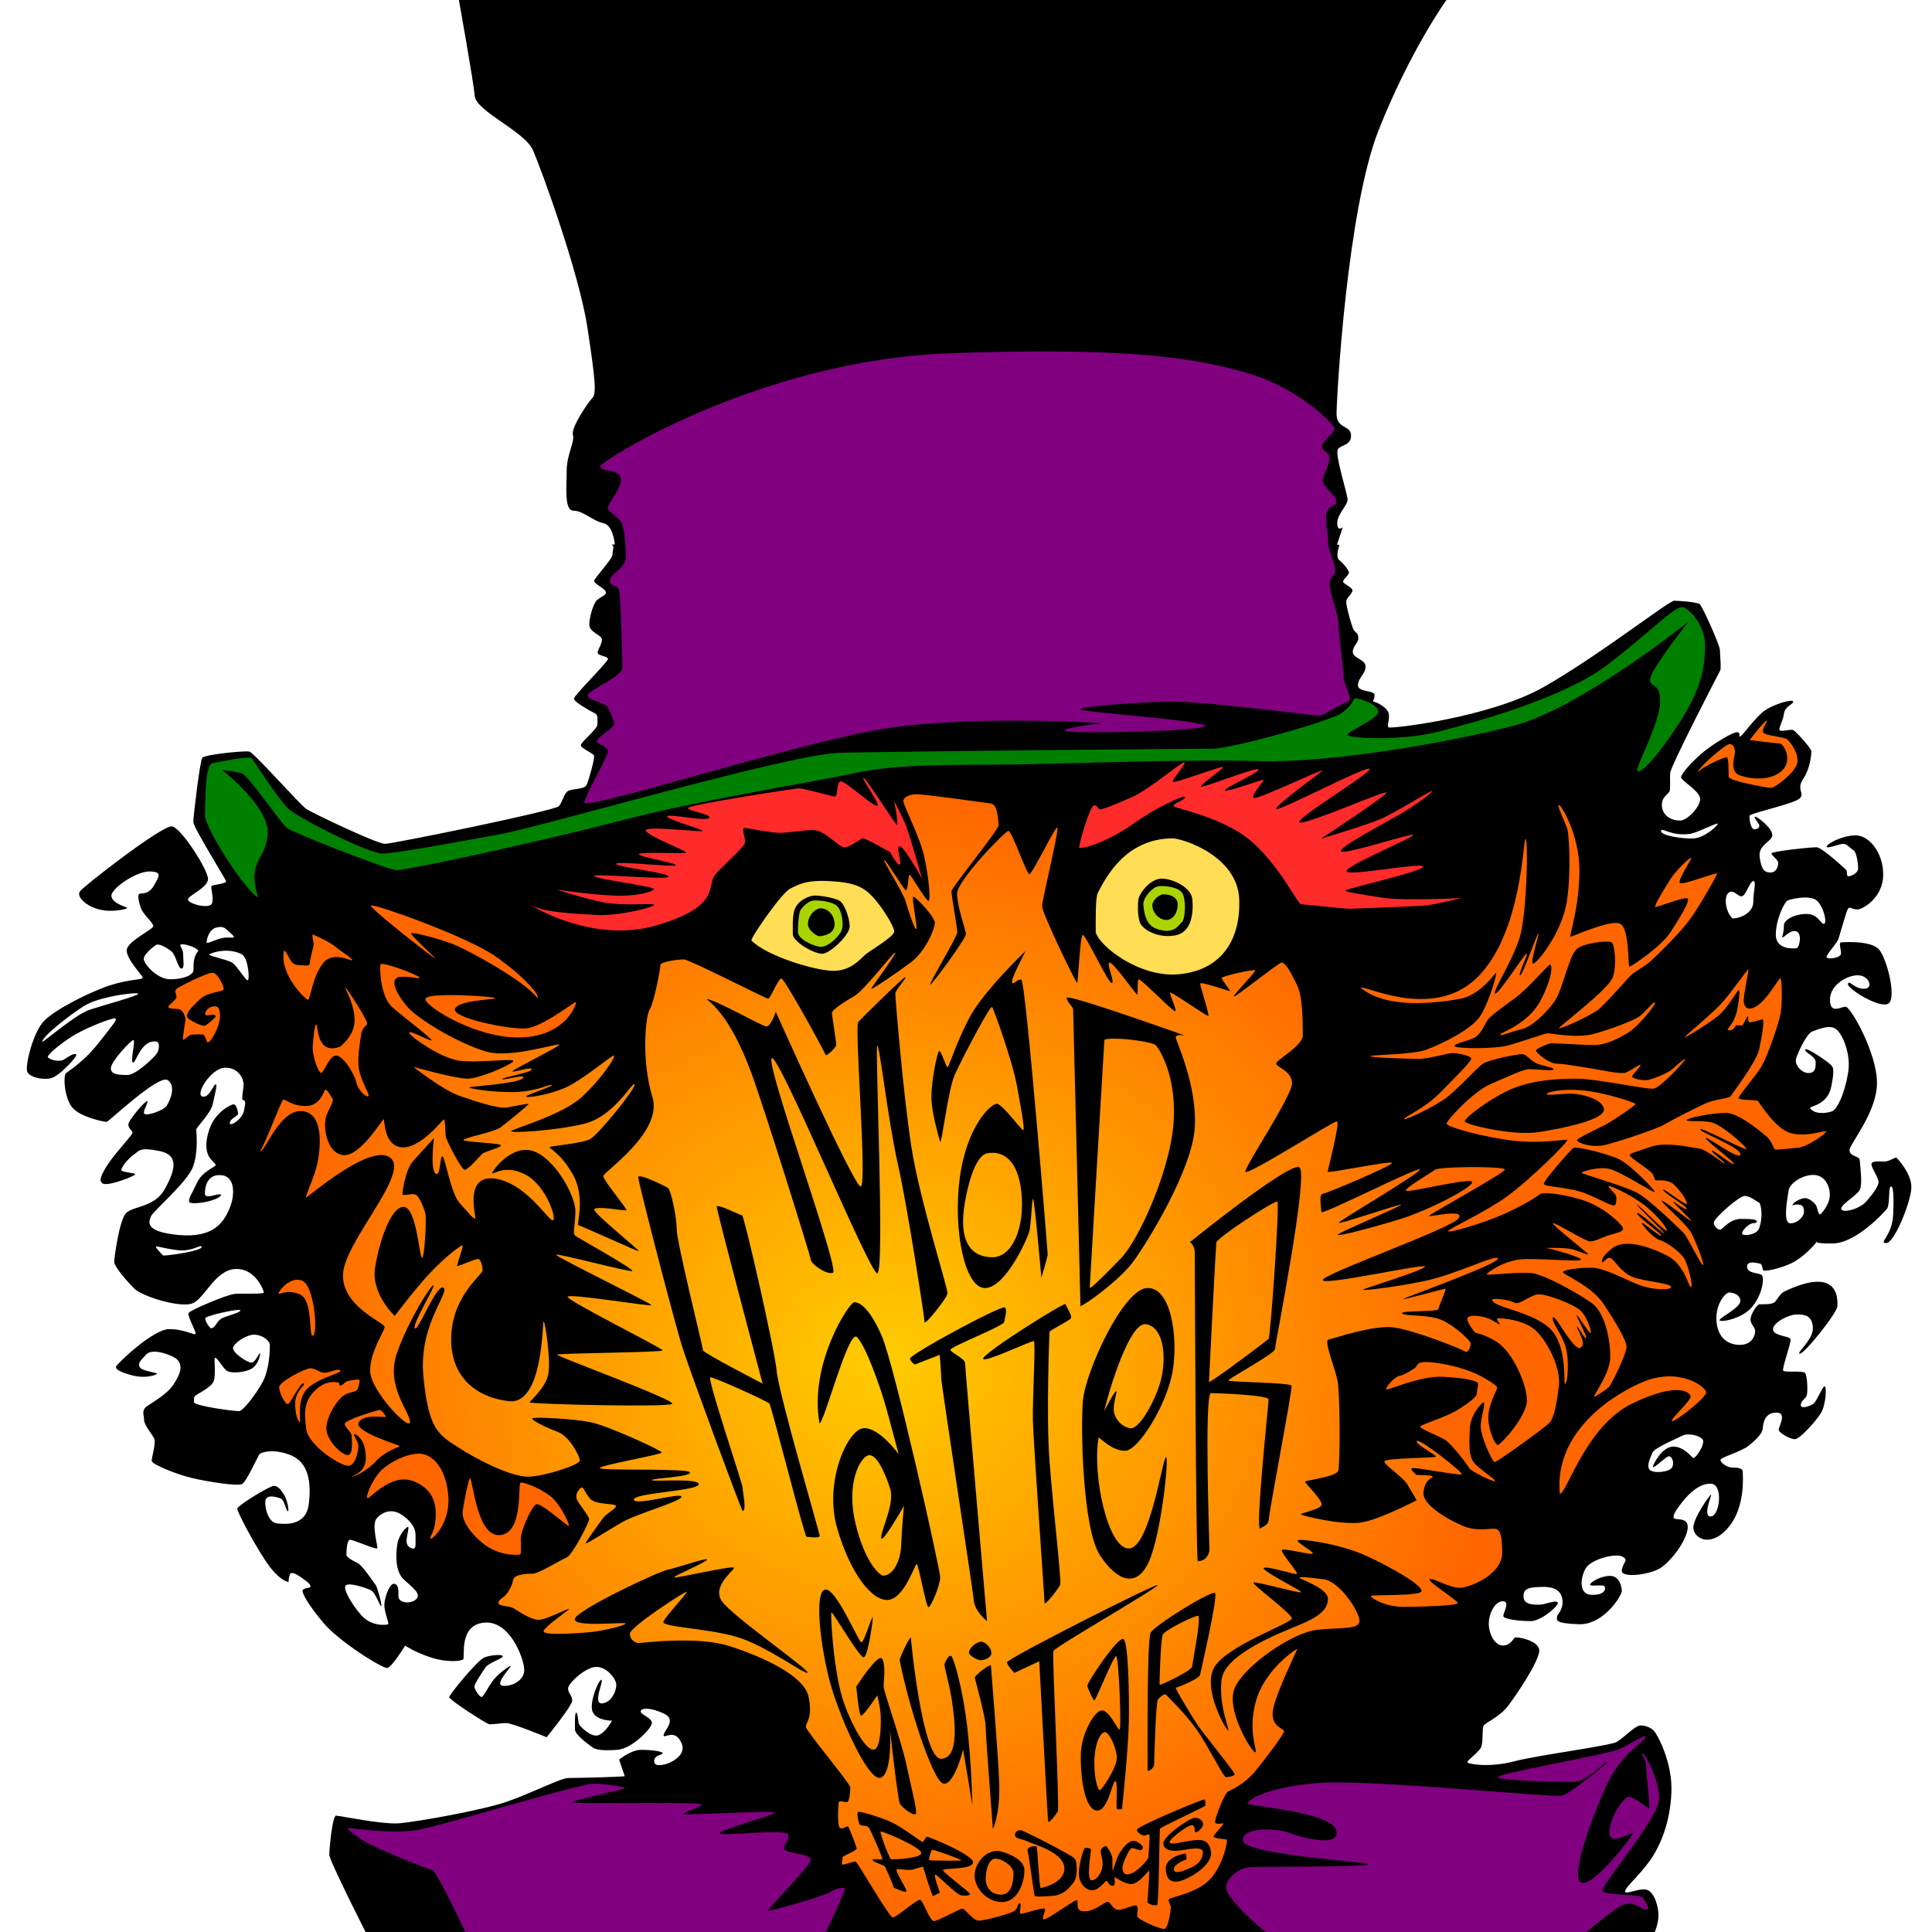 <?xml version="1.0" encoding="UTF-8" standalone="no"?>
<!-- Created with Inkscape (http://www.inkscape.org/) -->

<svg
   xmlns:dc="http://purl.org/dc/elements/1.1/"
   xmlns:cc="http://creativecommons.org/ns#"
   xmlns:rdf="http://www.w3.org/1999/02/22-rdf-syntax-ns#"
   xmlns:svg="http://www.w3.org/2000/svg"
   xmlns="http://www.w3.org/2000/svg"
   xmlns:xlink="http://www.w3.org/1999/xlink"
   xmlns:sodipodi="http://sodipodi.sourceforge.net/DTD/sodipodi-0.dtd"
   xmlns:inkscape="http://www.inkscape.org/namespaces/inkscape"
   width="1000"
   height="1000"
   viewBox="0 0 264.583 264.583"
   id="svg4332"
   version="1.1"
   inkscape:version="0.91+devel r13925"
   sodipodi:docname="mad-hatter.svg"
   inkscape:export-filename="/Users/agarone/Documents/git/art/mad-hatter/mad-hatter.png"
   inkscape:export-xdpi="96"
   inkscape:export-ydpi="96">
  <defs
     id="defs4334">
    <linearGradient
       inkscape:collect="always"
       id="linearGradient4964">
      <stop
         style="stop-color:#ffcc00;stop-opacity:1"
         offset="0"
         id="stop4966" />
      <stop
         style="stop-color:#ff6600;stop-opacity:1"
         offset="1"
         id="stop4968" />
    </linearGradient>
    <radialGradient
       inkscape:collect="always"
       xlink:href="#linearGradient4964"
       id="radialGradient4970"
       cx="455.988"
       cy="703.651"
       fx="455.988"
       fy="703.651"
       r="321.703"
       gradientTransform="matrix(1,0,0,0.911,0,62.34)"
       gradientUnits="userSpaceOnUse" />
  </defs>
  <sodipodi:namedview
     id="base"
     pagecolor="#ffffff"
     bordercolor="#666666"
     borderopacity="1.0"
     inkscape:pageopacity="0.0"
     inkscape:pageshadow="2"
     inkscape:zoom="0.49497475"
     inkscape:cx="509.26516"
     inkscape:cy="574.35189"
     inkscape:document-units="px"
     inkscape:current-layer="g5245"
     showgrid="false"
     units="px"
     showguides="true"
     inkscape:guide-bbox="true"
     inkscape:window-width="1920"
     inkscape:window-height="1151"
     inkscape:window-x="0"
     inkscape:window-y="1"
     inkscape:window-maximized="1">
    <sodipodi:guide
       position="264.583,190.5"
       orientation="1,0"
       id="guide4340"
       inkscape:label=""
       inkscape:color="rgb(0,0,255)" />
    <sodipodi:guide
       position="0,0"
       orientation="1,0"
       id="guide4342"
       inkscape:label=""
       inkscape:color="rgb(0,0,255)" />
    <sodipodi:guide
       position="0,0"
       orientation="0,1"
       id="guide4344"
       inkscape:label=""
       inkscape:color="rgb(0,0,255)" />
    <sodipodi:guide
       position="0,264.583"
       orientation="0,1"
       id="guide4346"
       inkscape:label=""
       inkscape:color="rgb(0,0,255)" />
  </sodipodi:namedview>
  <g
     inkscape:label="BG"
     inkscape:groupmode="layer"
     id="layer1"
     transform="translate(0,-32.417)"
     style="display:none">
    <rect
       style="opacity:1;fill:#ffffff;fill-opacity:1;stroke:none;stroke-width:11.608;stroke-miterlimit:4;stroke-dasharray:none;stroke-opacity:1"
       id="rect5606"
       width="264.583"
       height="264.583"
       x="0"
       y="32.417" />
    <g
       id="g5245"
       transform="matrix(0.404,0,0,0.404,94.919,41.146)" />
  </g>
  <g
     inkscape:groupmode="layer"
     id="layer2"
     inkscape:label="hair"
     style="display:inline">
    <path
       style="fill:#000000;fill-opacity:1;fill-rule:evenodd;stroke:none;stroke-width:1px;stroke-linecap:butt;stroke-linejoin:miter;stroke-opacity:1"
       d="m 237.143,0 c 0,0 7.501,41.785 8.215,49.643 0.714,7.857 25.714,18.215 30,27.857 4.286,9.643 23.929,63.571 28.215,91.785 4.286,28.214 4.643,34.287 2.5,36.43 -2.143,2.143 -11.071,15.356 -10,18.928 1.071,3.571 -3.215,10.358 -3.215,18.572 0,8.214 -1.43,20.713 3.57,20.713 5,0 10,5.358 15.357,6.43 4.457,0.891 5.649,8.368 5.941,10.969 -1.034,0.037 -1.724,0.07 -1.654,0.102 1.786,0.804 0.356,2.948 0.445,5.18 0.089,2.232 -9.465,12.142 -9.465,13.66 0,1.518 6.072,4.018 6.072,5.893 0,1.875 -4.019,2.589 -5.447,5 -1.429,2.411 -3.125,7.947 -3.125,11.697 0,3.75 5.894,5.179 6.43,7.232 0.536,2.054 -2.053,5.446 -2.143,7.143 -0.089,1.696 5.268,1.785 5.357,3.303 0.089,1.518 -17.59,18.751 -17.59,20.537 0,1.786 9.107,6.695 10.893,7.588 1.786,0.893 1.161,3.393 1.25,5.715 0.089,2.321 -8.572,9.108 -8.572,10.715 0,1.607 6.162,4.107 6.787,5.268 0.625,1.161 -2.679,12.678 -3.75,15.178 -1.071,2.5 -7.143,1.964 -9.465,3.125 -2.321,1.161 -2.946,5.626 -4.91,7.947 -1.964,2.321 -85.716,19.465 -89.912,19.465 -4.196,0 -37.232,-15.804 -40.535,-17.947 -3.304,-2.143 -27.142,-29.197 -29.553,-29.732 -2.411,-0.536 -23.037,1.518 -24.287,3.215 -1.25,1.696 -4.643,30.089 -4.643,33.125 0,3.036 16.876,29.731 16.965,30.803 0.089,1.071 -6.696,1.697 -7.5,2.322 -0.804,0.625 1.249,5.624 0.178,8.928 -1.071,3.304 -12.321,0.268 -12.41,-1.875 C 97.053,462.767 107.5,458.84 107.5,454.197 c 0,-4.643 -13.751,-26.252 -18.572,-27.145 -4.821,-0.893 -46.071,31.162 -47.678,33.662 -1.607,2.5 2.411,7.054 9.375,9.107 6.964,2.054 14.821,-0.091 15.178,-0.537 0.357,-0.446 -7.499,-2.054 -8.213,-5.982 -0.714,-3.929 12.768,-13.034 19.643,-12.945 6.875,0.089 4.911,2.59 2.5,6.965 -2.411,4.375 -5.357,4.374 -7.232,4.463 -1.875,0.089 -0.803,4.286 0.357,7.59 1.161,3.304 6.34,7.412 6.34,9.197 0,1.786 -12.948,7.589 -13.662,12.143 -0.714,4.554 8.215,13.392 8.215,14.553 0,1.161 -6.696,0.626 -16.875,3.93 -10.179,3.304 -27.768,12.143 -33.84,18.125 -6.071,5.982 -10,23.302 -9.018,26.338 0.982,3.036 7.857,4.554 12.232,3.572 4.375,-0.982 14.107,-11.519 13.125,-12.322 -0.982,-0.804 -3.394,0.714 -6.072,2.5 -2.679,1.786 -7.945,0.09 -8.57,-1.07 -0.625,-1.161 7.768,-8.126 14.732,-12.055 6.964,-3.929 19.285,-8.66 20.178,-7.945 0.893,0.714 -0.624,2.411 -8.57,12.5 -7.946,10.089 -15.447,14.463 -16.965,15.713 -1.518,1.25 -0.894,12.947 3.303,17.857 4.196,4.911 16.607,7.501 17.768,7.322 1.161,-0.179 26.877,-24.732 31.52,-21.518 4.643,3.214 0.891,10.981 -0.537,13.213 -1.429,2.232 -9.017,5 -11.16,4.375 -2.143,-0.625 2.054,-6.249 1.072,-6.695 -0.982,-0.446 -9.732,9.822 -9.732,11.965 0,2.143 1.964,3.124 2.143,4.195 0.179,1.071 -7.858,9.376 -12.055,15.447 -4.196,6.071 -6.249,10.714 -2.32,11.16 3.929,0.446 15.09,-4.017 15.715,-4.91 0.625,-0.893 -6.966,-1.072 -7.145,-2.232 -0.179,-1.161 3.305,-5.892 6.43,-8.035 3.125,-2.143 3.035,-3.929 13.303,-1.875 10.268,2.054 8.125,10 2.768,19.643 -5.357,9.643 -16.429,8.749 -20,12.41 -3.571,3.661 -6.16,23.215 -6.16,25.357 0,2.143 6.34,9.732 10.447,13.75 4.107,4.018 23.928,10.179 30.178,7.5 6.25,-2.679 11.518,-17.144 21.965,-17.68 10.446,-0.536 14.732,11.162 14.732,12.145 0,0.982 -10.804,0.356 -15,0.713 -4.196,0.357 -22.947,8.394 -23.84,9.822 -0.893,1.429 3.662,9.107 3.572,10.625 -0.089,1.518 -5.446,-2.322 -13.75,-2.232 -8.304,0.089 -27.412,18.303 -27.412,19.553 0,1.25 2.054,2.679 8.572,4.375 6.518,1.696 11.965,-0.088 12.59,-0.803 0.625,-0.714 -7.501,-1.25 -8.84,-3.482 -1.339,-2.232 1.25,-4.108 3.125,-6.34 1.875,-2.232 6.428,-2.411 13.393,0.625 6.964,3.036 4.821,8.84 0.803,14.822 -4.018,5.982 -13.035,10.088 -14.643,12.053 -1.607,1.964 -0.445,3.839 -0.445,6.25 0,2.411 4.285,7.501 5.268,9.555 0.982,2.054 -1.34,9.642 -1.34,11.428 0,1.786 12.41,6.876 20.535,8.84 8.125,1.964 24.018,4.464 26.25,3.125 2.232,-1.339 7.946,-13.928 8.75,-15.178 0.804,-1.25 7.679,-3.305 16.607,0.445 8.929,3.75 10.446,14.018 9.018,25.268 -1.429,11.25 -12.143,10.358 -16.518,9.822 -4.375,-0.536 -6.339,-8.036 -5.893,-11.607 0.446,-3.571 5.715,-2.054 7.857,-1.25 2.143,0.804 2.857,6.697 3.75,6.607 0.893,-0.089 -0.447,-6.162 -1.965,-8.572 -1.518,-2.411 -3.125,-4.553 -5.268,-4.553 -2.143,0 -18.928,10.267 -18.928,11.785 0,1.518 7.678,16.429 14.643,26.965 6.964,10.536 11.875,10.982 11.875,10.982 0,0 0,-2.054 0.625,-3.84 0.625,-1.786 3.213,-0.535 6.695,1.965 3.482,2.5 4.02,3.213 4.02,4.195 0,0.982 -3.484,0.536 -4.02,1.875 -0.536,1.339 2.5,7.055 10.625,16.787 8.125,9.732 30.714,23.839 33.125,23.393 2.411,-0.446 9.197,-11.518 9.197,-11.518 0,0 5.447,3.571 13.482,6.16 8.036,2.589 15.446,1.964 16.518,0.893 1.071,-1.071 -2.5,-17.499 10.625,-18.928 13.125,-1.429 20.357,17.411 20.893,23.75 0.536,6.339 -6.964,9.463 -11.25,8.838 -4.286,-0.625 4.553,-9.642 4.285,-10.178 -0.268,-0.536 -6.25,3.84 -8.75,6.965 -2.5,3.125 -5.268,8.839 -6.25,9.018 -0.982,0.179 -3.75,-3.84 -3.75,-5.357 0,-1.518 4.018,-7.41 5.715,-9.91 1.696,-2.5 8.93,-4.554 8.93,-5.715 0,-1.161 -5.626,-0.805 -9.287,0.445 -3.661,1.25 -18.303,19.286 -18.393,20.625 -0.089,1.339 19.376,13.93 20.805,14.02 1.429,0.089 5.714,-0.536 8.66,-0.625 2.946,-0.089 20.893,7.32 20.893,7.32 0,0 13.215,-16.249 13.215,-18.928 0,-2.679 -2.143,-3.751 -2.143,-6.34 0,-2.589 9.106,-11.072 14.553,-11.072 5.446,0 9.643,5.627 10.268,8.395 0.625,2.768 -1.875,9.91 -7.143,10.445 -5.268,0.536 0.892,-11.696 -0.447,-12.143 -1.339,-0.446 -6.786,12.5 -4.375,16.875 2.411,4.375 9.822,4.197 9.822,4.197 0,0 -3.036,5.982 -6.965,7.5 -3.929,1.518 -9.999,-5.09 -10.178,-5.805 -0.179,-0.714 -0.536,-5.803 -1.34,-5.803 -0.804,0 -0.625,5.714 -0.625,8.66 0,2.946 7.5,8.035 9.107,9.285 1.607,1.25 5.129,1.757 12.705,1.252 7.576,-0.505 17.932,-11.111 17.932,-13.889 0,-2.778 -6.061,-4.293 -5.809,-6.061 0.253,-1.768 5.303,-2.021 12.121,1.262 6.819,3.283 -0.252,8.838 -0.252,11.111 0,2.273 5.808,-4.039 9.344,4.295 3.536,8.334 -13.385,13.888 -14.143,9.848 -0.758,-4.041 4.293,-3.787 4.293,-4.797 0,-1.01 -5.808,-1.77 -11.111,-1.77 -5.303,0 -11.365,5.051 -11.365,5.051 l 2.893,8.52 c -0.536,0.446 -25.537,0.982 -29.197,0.982 -3.661,0 -18.124,7.41 -31.16,12.053 -13.036,4.643 -47.143,10.536 -55.893,11.34 -8.75,0.804 -31.072,-3.93 -32.947,-3.93 -1.875,0 -3.482,17.055 -3.482,20.18 0,3.125 19.555,41.518 19.555,41.518 l 664.732,0 c 0,0 2.32,-4.465 2.588,-9.465 0.268,-5 -2.141,-12.767 -5.98,-13.928 -3.839,-1.161 -11.25,2.856 -11.25,0.803 0,-2.054 7.41,-8.213 12.768,-15.803 5.357,-7.589 10.446,-19.286 11.16,-35.09 0.714,-15.804 -7.321,-30.267 -9.018,-32.053 -1.696,-1.786 -4.643,-2.859 -7.143,-2.77 -2.5,0.089 -8.573,6.429 -12.055,8.482 -3.482,2.054 -40.624,6.786 -53.213,10.09 -12.589,3.304 -24.02,1.429 -24.02,0.357 0,-1.071 6.073,-5.178 7.145,-7.768 1.072,-2.589 0.446,-9.196 1.16,-10.893 0.714,-1.696 8.125,-4.465 12.5,-10.09 4.375,-5.625 16.697,-23.929 16.34,-29.107 -0.357,-5.179 -11.786,-7.053 -12.59,-6.518 -0.804,0.536 -2.143,4.107 -6.25,4.107 -4.107,0 -7.232,-5.982 -7.232,-11.25 0,-5.268 3.215,-11.607 7.232,-11.607 4.018,0 0.268,5.804 0.268,7.59 0,1.786 8.751,2.678 14.197,2.678 5.446,0 15.266,-8.482 13.838,-9.732 -1.429,-1.25 -6.338,1.25 -9.553,1.25 -3.214,0 -8.035,-10e-6 -8.035,-4.375 0,-4.375 3.481,-4.731 10.178,-4.82 6.696,-0.089 9.822,2.679 10,7.5 0.179,4.821 -2.857,6.517 -2.857,8.035 0,1.518 -1.607,3.304 11.25,3.75 12.857,0.446 22.232,-14.821 22.232,-17.143 0,-2.321 -1.249,-7.857 -6.07,-7.857 -4.821,0 -10.357,3.392 -10.357,4.553 0,1.161 6.963,-0.357 7.588,0.982 0.625,1.339 0.09,4.374 -6.695,4.285 -6.786,-0.089 -5.983,-8.57 -3.215,-13.57 2.768,-5 15.894,-8.124 19.197,-6.16 3.304,1.964 0.267,2.499 -0.447,6.963 -0.714,4.464 15.09,2.323 20.357,-1.338 5.268,-3.661 12.412,-13.036 13.572,-19.465 1.161,-6.429 -4.732,-5.09 -6.607,-5.805 -1.875,-0.714 0.893,-4.82 4.107,-8.838 3.214,-4.018 8.839,-9.733 14.91,-9.197 6.071,0.536 4.375,16.429 -0.268,16.875 -4.643,0.446 0.624,-11.34 0.088,-11.34 -0.536,0 -9.195,12.055 -9.195,17.145 0,5.089 8.393,10.893 17.768,0.268 9.375,-10.625 7.768,-27.322 7.768,-29.197 0,-1.875 -2.857,-2.143 -5.535,-2.143 -2.679,0 -5.982,-2.588 -5.982,-3.928 0,-1.339 10.803,-4.287 14.553,-7.322 3.75,-3.036 7.144,-6.25 7.322,-9.107 0.179,-2.857 1.161,-7.946 6.965,-8.035 5.804,-0.089 1.25,7.233 1.25,8.84 0,1.607 5.893,4.91 8.393,4.91 2.5,0 10.982,-9.465 13.482,-13.572 2.5,-4.107 3.036,-13.75 1.875,-13.75 -1.161,0 -4.109,7.947 -5.895,9.107 -1.786,1.161 -6.428,2.767 -6.428,0.535 0,-2.232 2.589,-3.213 3.125,-5.088 0.536,-1.875 0.268,-10.001 -0.893,-11.43 -1.161,-1.428 -10.626,-0.089 -11.34,-1.25 -0.714,-1.161 4.197,-14.374 3.84,-16.16 -0.357,-1.786 -9.107,-1.696 -9.107,-5.178 0,-3.482 8.035,-7.68 12.41,-7.68 4.375,0 7.858,0.714 8.215,6.875 0.357,6.161 -9.108,13.393 -6.697,13.393 2.411,0 19.196,-20.981 19.375,-24.553 0.179,-3.571 -0.088,-10.715 -7.23,-12.322 -7.143,-1.607 -17.858,3.661 -20.18,4.732 -2.321,1.071 -3.749,4.464 -5.178,5.625 -1.429,1.161 -6.072,0.982 -7.59,0.982 -1.518,0 -4.732,5.357 -4.732,7.857 0,2.5 2.41,4.017 2.41,6.07 0,2.054 -1.517,6.965 -7.678,7.055 -6.161,0.089 -11.697,-3.394 -12.322,-12.322 -0.625,-8.929 4.734,-14.732 6.52,-14.732 1.786,0 5.892,0.983 5.803,4.465 -0.089,3.482 -10.715,8.483 -10.715,9.822 0,1.339 11.787,-0.535 17.055,-7.143 5.268,-6.607 6.07,-14.733 4.82,-16.072 -1.25,-1.339 -7.678,-0.714 -7.678,-4.375 0,-3.661 5.802,-1.697 6.695,-1.607 0.893,0.089 1.252,1.876 1.52,3.215 0.268,1.339 9.286,-0.804 15,-3.572 5.576,-2.701 11.958,-9.526 12.598,-10.77 -0.566,-0.351 0.257,-0.609 0.08,-0.123 -0.009,0.024 -0.064,0.092 -0.08,0.123 0.578,0.359 2.606,0.817 8.652,0.682 11.964,-0.268 26.338,-15.983 27.855,-17.947 1.518,-1.964 0.714,-10.892 1.875,-11.428 1.161,-0.536 1.786,2.409 1.34,14.105 -0.446,11.696 -7.857,14.911 -3.66,15.09 4.196,0.179 12.857,-21.428 13.035,-28.66 0.179,-7.232 -7.142,-14.912 -7.678,-15.447 -0.536,-0.536 -3.661,1.965 -6.25,1.965 -2.589,0 -6.697,-0.537 -6.697,1.428 0,1.964 3.66,6.875 3.66,9.107 0,2.232 -2.499,5.537 -6.16,9.912 -3.661,4.375 -13.125,6.428 -13.125,3.928 0,-2.5 8.393,-6.876 9.732,-10.09 1.339,-3.214 -0.088,-13.213 -0.178,-15.178 -0.089,-1.964 -5.18,-1.696 -5.27,-4.91 -0.089,-3.214 14.108,-19.375 14.197,-34.732 0.089,-15.357 -13.571,-39.376 -16.16,-39.465 -2.589,-0.089 -8.036,4.106 -8.125,-3.572 -0.089,-7.679 8.928,-12.856 14.643,-12.678 5.714,0.179 8.125,7.054 2.857,6.965 -5.268,-0.089 -7.679,-4.911 -8.215,-2.5 -0.536,2.411 16.786,13.124 20.982,10.088 4.196,-3.036 -0.804,-22.946 -4.822,-27.768 -4.018,-4.821 -17.677,-3.927 -19.463,-3.838 -1.786,0.089 -0.27,3.124 -0.27,5.713 0,2.589 -7.5,3.304 -7.5,1.875 0,-1.429 5.359,-6.964 6.162,-9.375 0.804,-2.411 3.66,-12.679 4.643,-15 0.982,-2.321 2.233,-0.178 5.09,-0.178 2.857,0 13.214,-6.071 13.393,-17.678 0.179,-11.607 -7.322,-20.803 -14.465,-20.625 -7.143,0.179 -14.732,4.463 -14.732,5.803 0,1.339 6.518,-1.339 8.482,-1.428 1.964,-0.089 3.84,2.499 5.357,3.303 1.518,0.804 2.41,6.786 2.41,9.375 0,2.589 -3.839,4.107 -5,4.107 -1.161,0 -0.624,-2.5 -1.07,-3.125 -0.446,-0.625 -12.59,-11.786 -15.357,-11.875 -2.768,-0.089 -23.126,2.054 -23.305,3.125 -0.179,1.071 3.303,3.124 3.393,4.82 0.089,1.696 -0.802,5.001 -3.838,5.09 -3.036,0.089 -4.911,-1.339 -5.715,-8.035 -0.804,-6.696 6.786,-7.857 6.518,-11.518 -0.268,-3.661 -7.679,-9.287 -8.84,-9.287 -1.161,0 1.608,3.037 1.965,3.93 0.357,0.893 0.358,2.233 -2.053,2.59 -2.411,0.357 -2.947,-5.626 -2.857,-6.965 0.089,-1.339 23.481,-6.25 26.07,-9.107 2.589,-2.857 -2.053,-4.375 1.697,-10 3.75,-5.625 4.197,-12.767 4.197,-14.285 0,-1.518 -8.215,-10.536 -9.465,-10.982 -1.25,-0.446 -5.358,0.893 -6.697,0.268 -1.339,-0.625 1.429,-4.286 1.965,-8.482 0.536,-4.196 4.822,-4.91 4.822,-6.428 0,-1.518 -9.375,1.071 -14.375,4.375 -5,3.304 -12.144,13.749 -13.037,13.66 -0.893,-0.089 0.448,-2.232 -1.695,-2.232 -2.143,0 -11.43,5.537 -16.787,9.822 -5.357,4.286 -12.053,11.518 -12.053,13.393 0,1.875 9.287,6.875 9.822,10.893 0.536,4.018 -6.339,11.25 -10,11.518 -3.661,0.268 -8.93,-1.696 -9.645,-6.875 -0.714,-5.179 3.215,-6.696 3.84,-8.125 0.625,-1.429 0.089,-5.892 0.357,-9.553 0.268,-3.661 25.088,-51.607 25.803,-52.857 0.714,-1.25 -0.088,-8.125 -0.088,-10.625 0,-2.5 -9.109,-22.858 -10.537,-23.84 -1.429,-0.982 -10.357,-1.695 -13.125,-1.695 -2.768,0 -39.554,28.839 -67.5,44.643 -27.946,15.804 -78.839,21.606 -80,20.803 -1.161,-0.804 0.447,-3.213 0.09,-6.695 -0.357,-3.482 -6.517,-6.43 -7.678,-6.52 -1.161,-0.089 0.268,-1.07 0.268,-3.57 0,-2.5 -8.572,-1.25 -8.572,-5 0,-3.75 3.93,-5.893 3.93,-9.643 0,-3.75 -6.607,-4.286 -6.607,-7.5 0,-3.214 2.857,-4.643 2.857,-7.143 0,-2.5 -1.071,-2.68 -2.143,-3.93 -1.071,-1.25 -4.107,-12.499 -4.107,-14.82 0,-2.321 3.215,-4.109 3.215,-5.895 0,-1.786 -4.822,-3.393 -4.822,-4.643 0,-1.25 3.035,-3.393 3.035,-4.643 0,-1.25 -3.035,-4.821 -4.82,-6.25 -1.786,-1.429 -1.251,-3.929 -0.18,-7.857 0.036,-0.132 -0.391,-0.254 -1.186,-0.371 l 2.971,-8.914 c 0,0 -2.855,2.5 -2.855,-2.143 0,-4.643 5.355,-9.285 5.355,-12.143 0,-2.857 -6.786,-23.572 -5,-26.072 1.786,-2.5 6.787,-1.785 6.787,-7.143 0,-5.357 -7.5,-3.215 -7.5,-11.072 0,-7.857 5.357,-105.357 21.785,-146.785 C 728.929,25.714 747.5,0 747.5,0 L 237.143,0 Z m 650.398,425.621 c 0.086,0.009 0.131,0.044 0.131,0.107 0,1.01 -6.819,7.324 -12.627,7.576 -5.808,0.252 -16.668,-1.516 -16.668,-3.789 0,-2.273 5.051,2.526 14.143,1.516 3.315,0 13.732,-5.549 15.021,-5.41 z m 18.531,29.736 c 1.786,0 0,5.001 0,10.715 0,5.714 -6.786,8.57 -10.715,8.57 -3.571,-3.214 -4.643,-11.072 -2.143,-13.215 2.5,-2.143 4.642,1.787 6.785,1.787 2.143,0 4.287,-7.857 6.072,-7.857 z m 27,8.473 c 1.677,0.018 3.299,0.237 4.602,0.789 4.167,1.768 6.819,12.123 5.051,12.754 -1.768,0.631 -2.903,-5.303 -9.596,-5.051 -6.692,0.252 -11.238,3.409 -11.238,5.809 0,2.399 -0.378,4.671 -1.01,6.312 1.515,0 4.039,-4.04 7.322,-3.156 3.283,0.884 1.769,8.46 0.254,8.713 -1.515,0.252 -10.482,0.883 -10.734,-6.566 -0.252,-7.45 4.294,-17.426 6.314,-18.184 1.389,-0.521 5.345,-1.459 9.035,-1.42 z m -819.424,15.211 c 0.213,-0.011 0.416,-0.01 0.611,0.002 1.301,0.08 2.236,0.667 3.24,1.672 1.607,1.607 4.108,3.393 3.215,3.75 -0.893,0.357 -2.679,-0.357 -6.072,0.357 -3.393,0.714 -7.5,3.035 -7.857,2.32 0,-2.5 1.607,-6.785 4.643,-7.678 0.854,-0.251 1.581,-0.39 2.221,-0.424 z m -19.514,8.955 c 2.161,-0.072 7.696,1.758 8.365,3.432 -2.679,2.857 -2.5,7.322 -2.5,9.822 0,2.5 -4.822,4.822 -11.965,4.822 -7.143,0 -13.75,-8.216 -13.75,-10.537 0,-2.321 4.643,-6.071 6.25,-7.143 1.607,-1.071 5.716,1.429 8.037,3.215 2.321,1.786 3.392,8.928 5.178,8.928 1.786,0 0.893,-4.286 0.893,-7.5 0,-3.214 -2.678,-4.643 -0.893,-5 0.112,-0.022 0.241,-0.034 0.385,-0.039 z m 22.375,3.322 c 3.487,-0.032 6.582,0.792 8.49,1.896 3.393,1.964 4.107,13.214 3.035,13.393 C 126.964,506.786 122.5,499.107 120,497.5 c -2.5,-1.607 -11.965,-3.392 -11.965,-4.285 2.812,-1.328 5.763,-1.871 8.475,-1.896 z m -46.996,22.004 c 1.206,-0.034 1.914,0.049 1.914,0.25 0,1.071 -17.321,5.713 -25,8.213 -7.679,2.5 -23.928,16.965 -24.643,16.607 0.357,-3.036 13.394,-13.214 21.43,-18.393 6.529,-4.208 21.074,-6.53 26.299,-6.678 z m 875.506,17.441 c 1.389,-0.031 2.7,0.242 3.766,1.031 3.409,2.525 7.198,11.995 6.566,20.076 -0.631,8.081 -4.925,21.214 -8.713,22.477 -3.788,1.263 -8.965,1.388 -11.238,-1.643 0,-1.389 8.966,-1.263 10.986,-11.238 2.02,-9.975 0.757,-10.227 -0.885,-11.742 -1.641,-1.515 -12.248,-8.839 -12.627,-7.324 -0.379,1.515 5.43,3.409 5.43,6.439 0,3.03 -0.125,5.684 -3.787,5.684 -3.662,0 -7.325,-4.546 -6.314,-7.576 1.01,-3.03 5.43,-12.88 8.334,-13.891 1.997,-0.694 5.426,-2.225 8.482,-2.293 z M 68.928,537.5 c 1.25,0 -1.785,11.429 -0.178,11.607 1.607,0.178 3.929,-11.428 11.607,-10.893 2.5,0 1.964,3.928 0.893,5.893 -1.071,1.964 -10.893,11.428 -15.357,11.428 -4.464,0 -8.927,-0.178 -8.57,-3.75 C 57.679,548.214 67.678,537.5 68.928,537.5 Z M 116.25,551.785 c 7.143,-0.178 9.643,5.894 9.643,8.572 0,2.679 -1.428,8.215 -0.178,8.215 1.25,0 1.25,1.249 0.357,5.535 -0.893,4.286 -7.322,8.393 -7.322,6.25 0,-2.143 4.285,-3.75 4.285,-4.643 0,-0.893 -0.713,-5 -2.32,-5 -1.607,0 -9.465,4.285 -12.322,12.32 -2.857,8.036 -1.785,13.037 0.18,15.537 1.964,2.5 2.855,2.677 2.855,3.57 0,0.893 -6.964,3.215 -9.643,9.107 -2.679,5.893 -4.107,7.321 -4.107,9.643 0,2.321 15.536,-0.178 16.607,-3.393 -1.071,-1.429 -8.393,2.857 -8.393,-0.715 0,-3.571 1.251,-10.177 8.572,-9.463 7.321,0.714 6.965,10.713 4.107,17.32 -2.857,6.607 -7.858,15.358 -26.43,13.572 -18.571,-1.786 -14.822,-7.321 -14.107,-9.643 0.714,-2.321 18.572,-17.5 21.607,-25.357 C 102.678,595.358 101.428,585 101.428,583.75 c 0,-1.25 7.501,-8.214 8.572,-13.393 1.071,-5.179 2.499,-10 1.428,-10 -1.071,0 -3.391,7.5 -6.963,6.25 -3.571,-1.25 4.642,-14.644 11.785,-14.822 z m 820.793,55.393 c 5.808,0 8.586,5.429 8.586,10.354 0,4.925 -4.546,10.102 -5.178,10.102 -0.631,0 -1.136,-2.399 -1.641,-4.041 -0.505,-1.641 -3.661,-4.42 -6.061,-4.42 -2.399,0 -6.439,2.526 -6.439,3.662 6.44,-1.515 5.934,2.148 5.934,3.789 0,1.641 -3.03,5.681 -7.07,5.555 -4.041,-0.126 -1.39,-13.005 -0.885,-16.793 0.505,-3.788 6.946,-8.207 12.754,-8.207 z m -35.482,10.857 c 2.778,0 5.431,2.399 7.83,3.662 1.515,4.041 1.01,9.851 -0.379,13.26 -1.389,3.409 -8.713,4.041 -8.713,2.525 0,-1.515 2.273,-3.789 4.041,-4.799 1.768,-1.01 3.535,-0.252 3.535,-1.389 0,-1.136 -2.651,-1.389 -8.207,-1.389 -5.556,0 -9.47,5.176 -10.48,5.555 -1.01,0.379 -3.537,-1.516 -3.537,-3.662 0,-2.147 13.132,-13.764 15.91,-13.764 z m -797.836,25.957 c 0.311,-0.012 0.473,0.121 0.473,0.473 0,1.875 -15.983,4.375 -19.822,4.375 -0.714,-0.625 -3.75,-3.661 -3.75,-4.465 0,-0.804 3.482,0.804 11.25,1.697 6.311,0.725 10.5,-2.028 11.85,-2.08 z m 19.674,32.939 c 0.497,10e-4 0.788,0.066 0.799,0.211 0.089,1.161 -5.982,2.59 -9.107,3.93 -3.125,1.339 -3.751,5.355 -6.072,5.355 -0.893,-0.357 -3.124,-3.838 -2.945,-5.178 0.156,-1.172 13.846,-4.326 17.326,-4.318 z m 7.941,12.801 c 4.018,0 8.125,2.946 8.125,5.535 0,2.589 -0.18,12.589 -3.93,19.285 -3.75,6.696 -9.82,14.287 -11.695,14.645 -1.875,0.357 -23.572,-2.68 -23.572,-4.555 0,-1.875 -0.177,-2.679 0.805,-3.482 0.982,-0.804 8.481,-4.374 9.463,-7.588 0.982,-3.214 0.09,-11.071 0.447,-11.875 1.161,-0.446 3.75,4.643 5.982,6.518 2.232,1.875 10.356,1.071 13.57,-1.25 3.214,-2.321 4.286,-7.59 3.75,-7.59 -0.536,0 -2.409,4.912 -4.463,4.822 -2.054,-0.089 -10,-5.27 -9.375,-7.77 0.625,-2.5 6.875,-6.695 10.893,-6.695 z m 740.887,51.568 c 3.078,-0.112 6.795,1.142 7.742,2.752 1.263,2.147 -3.282,9.344 -4.924,9.471 -0.758,-0.379 -4.798,-6.062 -10.48,-5.936 -5.682,0.126 -10.354,9.218 -10.354,10.48 0,1.263 6.314,-4.925 7.955,-5.43 1.641,-0.505 3.282,2.905 2.02,5.557 -1.263,2.652 -9.723,3.409 -11.617,1.389 -1.894,-2.02 0.379,-6.314 1.389,-8.84 1.01,-2.525 12.501,-7.323 15.531,-8.838 0.758,-0.379 1.712,-0.568 2.738,-0.605 z m -670.031,39.703 c 1.151,0.009 2.28,0.247 3.34,0.693 3.393,1.429 9.197,6.161 9.197,11.25 0,5.089 0.356,7.32 -1.072,7.32 -1.429,0 -3.57,-1.161 -3.57,-3.75 0,-2.589 1.428,-6.964 0.803,-7.41 -0.625,-0.446 -4.732,3.839 -5.535,8.75 -0.804,4.911 -1.34,14.107 3.303,18.393 4.643,4.286 8.84,7.142 6.697,9.91 -2.143,2.768 -9.643,2.857 -9.465,-1.518 0.179,-4.375 -0.446,-6.16 -2.5,-6.16 -2.054,0 -5.357,7.947 -4.643,12.59 0.714,4.643 2.59,8.125 1.697,8.393 -0.893,0.268 -9.108,1.428 -14.555,-5.715 -4.107,-4.821 -8.57,-12.321 -7.32,-14.285 1.25,-1.964 10.535,1.07 13.035,2.32 2.5,1.25 4.643,8.215 5.357,8.215 0.714,0 -1.875,-9.553 -2.768,-10.803 -0.893,-1.25 -7.144,-10.358 -9.197,-11.34 -2.054,-0.982 -5.982,-2.946 -5.982,-4.375 0,-1.429 0.179,-7.768 1.875,-7.768 1.696,0 13.303,5.177 14.018,4.463 0.714,-0.714 -3.302,-12.231 -0.088,-15.713 2.21,-2.394 4.841,-3.48 7.373,-3.461 z"
       transform="scale(0.265)"
       id="path4776"
       inkscape:connector-curvature="0" />
    <path
       style="fill:none;fill-rule:evenodd;stroke:none;stroke-width:0.265px;stroke-linecap:butt;stroke-linejoin:miter;stroke-opacity:1"
       d="m 237.903,193.924 c 0.601,-0.267 1.938,-1.771 1.737,-1.904 -0.2,-0.134 -2.138,0.568 -2.439,0.869 -0.301,0.301 0.367,1.036 0.702,1.036 z"
       id="path4800"
       inkscape:connector-curvature="0" />
    <path
       style="fill:#ff6600;fill-rule:evenodd;stroke:none;stroke-width:0.265px;stroke-linecap:butt;stroke-linejoin:miter;stroke-opacity:1"
       d="m 186.39,135.315 c 0,-0.709 9.686,4.63 15.875,-1.417 6.189,-6.048 6.284,-18.993 6.662,-18.993 0.378,0 0.189,10.205 -0.803,13.465 -0.992,3.26 -3.921,7.701 -3.355,7.701 0.567,0 4.016,-5.481 4.299,-5.481 0.283,0 -1.228,2.882 -0.898,2.977 0.331,0.095 2.315,-5.717 2.504,-5.717 0.189,0 -1.228,4.111 -0.709,4.111 0.52,0 4.016,-4.299 4.63,-8.646 0.614,-4.347 0.236,-8.882 0.095,-9.591 -0.142,-0.709 -1.512,-3.402 -1.228,-3.496 0.283,-0.095 2.835,4.016 2.835,8.977 0,4.961 -1.417,9.024 -1.228,9.071 0.189,0.047 5.386,-2.362 6.756,-1.795 1.37,0.567 1.087,5.906 1.323,5.906 0.236,0 4.347,-2.74 5.622,-4.725 1.276,-1.984 2.788,-4.394 2.315,-4.63 -0.472,-0.236 -4.11,1.228 -4.394,1.181 -0.283,-0.047 1.465,-2.882 2.173,-3.969 0.709,-1.087 2.504,-2.788 2.74,-2.788 0.236,0 -2.032,3.26 -1.512,3.496 0.52,0.236 5.055,-1.559 5.055,-1.323 0,0.236 -2.457,4.583 -3.827,6.426 -1.37,1.843 -4.772,5.197 -5.622,5.859 -0.85,0.661 -1.937,1.228 -2.362,1.654 -0.425,0.425 -3.071,3.449 -4.205,4.488 -1.134,1.039 -5.622,2.977 -5.622,2.74 0,-0.236 6.804,-5.292 7.371,-6.993 0.567,-1.701 0.236,-4.536 -0.189,-4.772 -0.425,-0.236 -3.733,0.047 -4.772,0.945 -1.039,0.898 -1.89,5.386 -2.929,6.993 -1.039,1.606 -3.26,3.685 -4.583,3.969 -1.323,0.283 -2.977,1.039 -2.977,0.756 0,-0.283 3.874,-1.417 5.575,-4.725 1.701,-3.307 1.559,-4.866 1.276,-4.866 -0.283,0 -3.071,3.355 -4.866,4.63 -1.795,1.276 -3.402,2.504 -3.685,2.929 -0.283,0.425 -0.898,1.937 -1.748,2.41 -0.85,0.472 -2.788,0.803 -2.788,1.181 0,0.378 5.481,0.425 7.371,-0.095 1.89,-0.52 5.008,-1.654 5.386,-1.654 0.378,0 4.016,0.709 6.284,0.095 2.268,-0.614 5.528,-1.843 6.284,-2.41 0.756,-0.567 1.937,-2.079 2.126,-1.89 0.189,0.189 -2.268,3.26 -3.591,4.063 -1.323,0.803 -3.024,1.748 -4.772,1.748 -1.748,0 -5.575,-0.283 -5.906,-0.236 -0.331,0.047 -2.032,0.709 -2.032,0.992 0,0.283 1.748,1.795 2.835,1.795 1.087,0 5.481,0.78 6.756,1.016 1.276,0.236 2.008,0.307 2.528,0.26 0.52,-0.047 2.008,-1.205 2.197,-1.11 0.189,0.095 -1.228,1.394 -1.134,1.63 0.095,0.236 1.323,0.567 2.102,0.449 0.78,-0.118 2.835,-0.992 3.331,-1.441 0.496,-0.449 1.654,-1.465 1.843,-1.441 0.189,0.024 -3.355,3.921 -4.347,4.063 -0.992,0.142 -7.796,-1.394 -10.82,-1.37 -3.024,0.024 -6.237,0.307 -9.048,1.606 -2.811,1.299 -6,3.78 -6,4.229 0,0.449 6.591,2.032 10.111,1.488 3.52,-0.543 9.048,-1.701 8.953,-3.118 -0.095,-1.417 -3.166,-2.126 -4.37,-2.15 -1.205,-0.024 -3.496,0.307 -3.473,0.047 0.024,-0.26 2.032,-0.756 4.937,-0.496 2.906,0.26 7.229,1.677 7.229,1.866 0,0.189 -3.071,2.315 -4.347,2.953 -1.276,0.638 -3.662,1.748 -3.662,2.032 0,0.283 1.961,1.087 3.898,0.614 1.937,-0.472 7.04,-2.197 7.961,-2.74 0.921,-0.543 4.323,-2.291 5.717,-2.929 1.394,-0.638 3.236,-0.661 3.449,-0.992 0.213,-0.331 3.544,-4.677 3.921,-6.426 0.378,-1.748 0.78,-4.158 0.449,-4.11 -0.331,0.047 -1.394,0.449 -1.748,0.402 -0.354,-0.047 -0.095,-0.827 -0.26,-0.803 -0.165,0.024 -0.567,1.181 -0.803,1.228 -0.236,0.047 -0.756,-0.071 -0.85,0.047 -0.095,0.118 -0.283,0.685 -0.921,0.638 -0.638,-0.047 0.732,-0.685 1.134,-2.858 0.402,-2.173 0.331,-2.669 0.165,-2.646 -0.165,0.024 -1.394,2.386 -2.788,3.52 -1.394,1.134 -4.559,3.047 -4.583,2.929 -0.024,-0.118 3.567,-3.071 4.89,-4.465 1.323,-1.394 3.827,-5.032 3.851,-4.843 0.024,0.189 -0.661,3.662 -0.661,4.229 0,0.567 0.26,1.701 1.725,0.85 1.465,-0.85 3.118,-3.898 3.307,-3.874 0.189,0.024 0.331,3.425 -0.024,5.079 -0.354,1.654 -1.819,5.764 -2.575,7.04 -0.756,1.276 -3.142,3.969 -3.118,4.299 0.024,0.331 2.433,0.26 2.622,0.402 0.189,0.142 2.386,3.898 4.607,4.441 2.221,0.543 4.63,-0.472 4.748,-0.26 0.118,0.213 -2.528,2.103 -3.803,2.221 -1.276,0.118 -3.118,0.354 -3.236,0.236 -0.118,-0.118 -0.449,-1.181 -1.016,-1.677 -0.567,-0.496 -3.78,-3.236 -5.528,-3.307 -1.748,-0.071 -5.528,0.685 -5.504,0.969 0.024,0.283 1.913,0 3.355,0.307 1.441,0.307 4.937,3.425 4.796,3.662 -0.142,0.236 -6.237,-3.071 -6.307,-2.693 -0.071,0.378 5.646,2.504 5.504,3.425 -0.142,0.921 -4.701,-2.575 -4.748,-2.244 -0.047,0.331 4.087,3.378 3.874,3.567 -0.213,0.189 -2.929,-2.055 -3.024,-1.819 -0.095,0.236 1.795,1.559 1.772,1.725 -0.024,0.165 -2.599,-1.937 -3.425,-2.008 -0.827,-0.071 -4.536,-1.039 -6.733,-0.26 -2.197,0.78 -2.929,0.874 -2.858,1.181 0.071,0.307 2.433,1.819 2.929,2.315 0.496,0.496 0.402,1.11 0.638,1.11 0.236,0 1.441,-0.118 2.197,0.354 0.756,0.472 2.221,2.528 2.032,2.835 -0.189,0.307 -3.236,-2.244 -3.236,-1.89 0,0.354 3.236,2.197 3.236,2.575 0,0.378 -1.89,-1.087 -1.89,-0.969 0,0.118 2.528,2.504 2.528,2.669 0,0.165 -4.04,-3.095 -4.063,-2.764 -0.024,0.331 3.425,3.095 4.134,4.536 0.709,1.441 1.772,4.252 1.512,4.252 -0.26,0 -2.102,-3.827 -2.622,-4.37 -0.52,-0.543 -4.866,-4.819 -6.591,-5.646 -1.725,-0.827 -7.182,-2.457 -7.394,-2.599 -0.213,-0.142 2.221,-0.921 3.78,-0.567 1.559,0.354 6.237,3.449 6.237,3.166 0,-0.283 -3.449,-3.898 -5.15,-4.607 -1.701,-0.709 -5.646,-1.701 -6.024,-1.417 -0.378,0.283 -4.087,4.488 -4.04,4.914 0.047,0.425 3.331,0.402 5.622,1.276 2.291,0.874 4.016,2.079 4.205,1.536 0.189,-0.543 0.142,-1.181 -0.047,-1.394 -0.189,-0.213 -0.992,-1.016 -0.921,-1.134 0.071,-0.118 2.386,0.827 4.488,2.315 2.102,1.488 3.638,3.544 3.496,3.803 -0.142,0.26 -4.04,-3.733 -4.11,-3.591 -0.071,0.142 3.827,3.827 3.78,3.992 -0.047,0.165 -3.685,-3.236 -3.733,-2.788 -0.047,0.449 3.544,2.929 3.331,3.095 -0.213,0.165 -2.669,-2.032 -2.669,-1.748 0,0.283 1.606,2.126 2.457,2.339 0.85,0.213 2.882,1.654 3.402,2.622 0.52,0.969 1.205,3.78 0.85,3.803 -0.354,0.024 -0.756,-3.095 -3.425,-4.394 -2.669,-1.299 -5.67,-2.15 -7.276,-0.969 -1.606,1.181 -1.606,1.984 -1.394,1.984 0.213,0 0.591,-0.78 1.087,-0.591 0.496,0.189 1.417,1.914 2.929,2.551 1.512,0.638 5.174,0.874 5.363,1.37 0.189,0.496 -2.457,0.543 -4.559,-0.307 -2.102,-0.85 -4.677,-2.291 -6.331,-2.291 -1.654,0 -3.922,0.283 -3.922,0.614 0,0.331 3.874,1.795 5.599,4.394 1.725,2.599 3.118,4.985 3.118,5.859 0,0.874 -2.008,5.055 -2.41,5.457 -0.402,0.402 -1.984,1.465 -2.055,1.347 -0.071,-0.118 2.102,-3.166 2.221,-5.126 0.118,-1.961 -0.52,-6.331 -2.575,-7.749 -2.055,-1.417 -6.567,-3.969 -8.41,-4.087 -1.843,-0.118 -5.882,0.378 -5.929,0.213 -0.047,-0.165 2.457,-2.055 5.268,-2.102 2.811,-0.047 7.678,0.402 7.678,0.071 0,-0.331 -4.347,-1.583 -4.866,-1.583 -0.52,0 2.504,-0.118 3.591,0.165 1.087,0.283 2.221,0.85 2.221,0.685 0,-0.165 -4.819,-3.898 -4.819,-4.229 0,-0.331 4.441,2.48 5.103,2.48 0.661,0 1.63,-0.567 2.646,-0.874 1.016,-0.307 1.89,-0.449 1.866,-0.898 -0.024,-0.449 -2.551,-3 -5.764,-3.969 -3.213,-0.969 -5.433,-0.969 -5.646,-0.732 -0.213,0.236 -2.457,1.677 -5.339,2.906 -2.882,1.228 -7.205,2.457 -7.205,2.15 0,-0.307 4.819,-2.433 7.985,-4.701 3.166,-2.268 8.764,-7.796 8.315,-7.819 -0.449,-0.024 -3.803,0.567 -7.536,0.118 -3.733,-0.449 -9.048,-1.843 -8.977,-2.339 0.071,-0.496 3.662,-4.394 6.048,-5.41 2.386,-1.016 4.465,-2.032 5.268,-2.032 0.803,0 3.355,0.307 3.355,0.024 0,-0.283 -1.701,-0.449 -2.551,-0.921 -0.85,-0.472 -1.181,-1.158 -1.819,-1.158 -0.638,0 -4.63,0.78 -5.433,1.37 -0.803,0.591 -3.544,3.662 -5.174,4.796 -1.63,1.134 -5.504,3 -5.504,2.717 0,-0.283 2.858,-1.465 4.985,-3.662 2.126,-2.197 4.323,-4.276 4.181,-4.654 -0.142,-0.378 -1.819,-0.709 -2.551,-0.709 -0.732,0 -3.378,0.874 -5.032,0.803 -1.654,-0.071 -6.189,-0.165 -6.189,-0.378 0,-0.213 5.717,-0.189 7.583,-0.874 1.866,-0.685 6.307,-2.717 7.536,-4.772 1.228,-2.055 2.221,-5.764 2.079,-5.764 -0.142,0 -2.197,3.095 -4.985,3.567 -2.788,0.472 -9.804,1.536 -13.513,-1.488 z"
       id="path4804"
       inkscape:connector-curvature="0" />
    <path
       style="fill:#ff6600;fill-rule:evenodd;stroke:none;stroke-width:0.265px;stroke-linecap:butt;stroke-linejoin:miter;stroke-opacity:1"
       d="m 232.524,105.758 c 0,-0.601 3.809,-3.875 4.343,-3.875 0.535,0 0.735,0.668 0.735,1.136 0,0.468 -0.802,2.606 0.601,3.14 1.403,0.535 4.21,0.869 5.813,-0.601 1.604,-1.47 0.2,-3.742 -0.267,-3.742 -0.468,0 -4.143,-0.468 -4.143,-0.468 0,0 2.005,-2.606 2.339,-2.673 0.334,-0.067 -1.069,1.47 -0.267,1.804 0.802,0.334 2.606,0.468 3.007,0.735 0.401,0.267 1.604,1.804 1.47,3.14 -0.134,1.336 -3.074,3.541 -3.608,3.541 -0.535,0 -5.813,-0.935 -5.813,-1.537 0,-0.601 0,-2.673 -0.267,-2.673 -0.267,0 -3.207,1.203 -3.942,2.071 z"
       id="path4808"
       inkscape:connector-curvature="0" />
    <path
       style="fill:none;fill-rule:evenodd;stroke:none;stroke-width:0.265px;stroke-linecap:butt;stroke-linejoin:miter;stroke-opacity:1"
       d="m 244.953,118.988 c 0,-0.334 0.735,-1.336 2.339,-1.537 1.604,-0.2 2.472,0.869 3.074,1.336 0.601,0.468 1.203,2.673 0.935,2.673 -0.267,0 -0.601,-3.007 -2.806,-3.074 -2.205,-0.067 -3.408,0.601 -3.541,0.601 z"
       id="path4810"
       inkscape:connector-curvature="0" />
    <path
       style="fill:none;fill-rule:evenodd;stroke:none;stroke-width:0.265px;stroke-linecap:butt;stroke-linejoin:miter;stroke-opacity:1"
       d="m 253.572,130.548 c -0.067,-0.468 2.138,0 2.806,0.468 0.668,0.468 0.735,1.938 0.735,1.938 0,0 -0.601,-1.403 -3.541,-2.405 z"
       id="path4812"
       inkscape:connector-curvature="0" />
    <path
       style="fill:none;fill-rule:evenodd;stroke:none;stroke-width:0.265px;stroke-linecap:butt;stroke-linejoin:miter;stroke-opacity:1"
       d="m 245.821,177.654 c 0.2,-0.802 2.071,-0.802 2.673,-0.735 0.601,0.067 1.47,1.804 1.069,2.071 -0.401,0.267 -0.802,-1.203 -1.47,-1.27 -0.668,-0.067 -1.804,-0.134 -2.272,-0.067 z"
       id="path4814"
       inkscape:connector-curvature="0" />
    <path
       style="fill:#ff6600;fill-rule:evenodd;stroke:none;stroke-width:0.265px;stroke-linecap:butt;stroke-linejoin:miter;stroke-opacity:1"
       d="m 213.615,204.581 c 0.935,0 3.541,-9.288 9.889,-12.361 6.348,-3.074 8.018,-1.537 8.018,-0.935 0,0.601 -2.94,3.207 -2.539,3.341 0.401,0.134 4.677,-3.207 4.677,-3.942 0,-0.735 -3.742,-3.608 -8.887,-1.336 -5.145,2.272 -11.893,7.417 -11.159,15.234 z"
       id="path4816"
       inkscape:connector-curvature="0" />
    <path
       style="fill:#ff6600;fill-rule:evenodd;stroke:none;stroke-width:0.265px;stroke-linecap:butt;stroke-linejoin:miter;stroke-opacity:1"
       d="m 204.361,177.988 c 0,-0.234 2.305,-0.033 3.007,0.401 0.702,0.434 2.238,-1.136 3.408,-1.136 1.169,0 4.644,1.336 5.613,2.172 0.969,0.835 1.637,3.074 1.437,3.14 -0.2,0.067 -1.837,-2.639 -1.904,-2.439 -0.067,0.2 1.403,2.74 1.303,3.107 -0.1,0.367 -1.203,-1.804 -1.27,-1.537 -0.067,0.267 1.437,2.305 0.501,2.873 -0.935,0.568 -3.475,-4.677 -3.775,-4.143 -0.301,0.535 1.203,2.205 1.737,4.076 0.535,1.871 0.234,5.011 -0.067,5.011 -0.301,0 0.367,-5.011 -1.971,-7.45 -2.339,-2.439 -8.052,-3.007 -8.018,-4.076 z"
       id="path4818"
       inkscape:connector-curvature="0" />
    <path
       style="fill:#ff6600;fill-rule:evenodd;stroke:none;stroke-width:0.265px;stroke-linecap:butt;stroke-linejoin:miter;stroke-opacity:1"
       d="m 201.889,182.365 c -0.267,-0.401 -1.203,-1.57 -0.869,-1.938 0.334,-0.367 1.437,-0.267 2.405,0 0.969,0.267 1.737,0.935 1.938,0.935 0.2,0 -0.735,-0.835 -0.134,-0.835 0.601,0 3.274,0.2 4.878,1.503 1.604,1.303 3.708,5.178 3.374,7.818 -0.334,2.639 -0.668,4.31 -1.27,4.978 -0.601,0.668 -7.283,5.479 -7.55,5.412 -0.267,-0.067 -2.038,-3.708 -1.871,-5.178 0.167,-1.47 0.668,-3.007 0.401,-3.007 -0.267,0 -1.837,1.67 -1.904,3.642 -0.067,1.971 -0.267,3.909 0.835,4.911 1.102,1.002 2.773,2.071 2.606,2.238 -0.167,0.167 -3.274,-1.37 -3.475,-1.737 -0.2,-0.367 -2.439,-3.374 -3.374,-3.942 -0.935,-0.568 -3.474,-1.503 -3.374,-1.804 0.1,-0.301 3.474,-1.236 5.212,-2.339 1.737,-1.102 2.539,-1.771 2.539,-2.238 0,-0.468 0.234,-1.102 0.134,-1.37 -0.1,-0.267 -1.47,-0.702 -4.777,-0.869 -3.307,-0.167 -7.751,2.038 -7.784,1.704 -0.033,-0.334 1.203,-1.737 1.837,-1.837 0.635,-0.1 1.604,-0.735 2.105,-1.069 0.501,-0.334 -0.067,-1.102 2.907,-0.702 2.973,0.401 5.312,1.303 6.648,2.105 1.336,0.802 1.704,1.069 1.704,1.336 0,0.267 -1.336,2.439 -1.203,4.343 0.134,1.904 1.002,3.474 1.303,3.474 0.301,0 4.009,-3.875 3.976,-6.181 -0.033,-2.305 -2.005,-6.481 -3.942,-7.818 -1.938,-1.336 -3.107,-1.203 -3.274,-1.537 z"
       id="path4820"
       inkscape:connector-curvature="0" />
    <path
       style="fill:#ff6600;fill-rule:evenodd;stroke:none;stroke-width:0.265px;stroke-linecap:butt;stroke-linejoin:miter;stroke-opacity:1"
       d="m 38.884,130.213 c 0.52,-0.047 0.709,1.89 1.843,1.937 1.134,0.047 1.701,0.236 1.701,-0.236 0,-0.472 0.472,-2.173 0.52,-2.504 0.047,-0.331 -0.283,-1.417 -0.142,-1.417 0.142,0 2.268,0.945 3.118,1.654 0.85,0.709 2.362,1.606 2.315,1.843 -0.047,0.236 -2.551,-1.323 -3.969,0.378 -1.417,1.701 -1.795,5.008 -2.079,5.055 -0.283,0.047 -3.969,-3.496 -3.307,-6.709 z"
       id="path4845"
       inkscape:connector-curvature="0" />
    <path
       style="fill:#ff6600;fill-rule:evenodd;stroke:none;stroke-width:0.265px;stroke-linecap:butt;stroke-linejoin:miter;stroke-opacity:1"
       d="m 29.529,139.237 c -0.024,-0.685 -1.417,0.189 -1.417,-0.402 0,-0.591 0.827,-1.134 1.465,-1.016 0.638,0.118 0.732,1.488 0.236,2.835 -0.496,1.347 -1.158,2.102 -1.347,2.102 -0.189,0 -0.354,-1.063 -0.709,-1.087 -0.354,-0.024 -1.394,-0.024 -1.654,0.047 -0.26,0.071 -0.85,0.685 -1.016,0.685 -0.165,0 0.307,-2.457 0.307,-2.811 0,-0.354 -0.331,-1.323 -0.921,-1.394 -0.591,-0.071 -1.488,-0.024 -1.417,-0.331 0.071,-0.307 1.134,-0.945 1.11,-1.347 -0.024,-0.402 -0.307,-0.756 -0.024,-1.063 0.283,-0.307 4.205,-2.244 4.937,-2.244 0.732,0 1.583,1.819 1.559,2.244 -0.024,0.425 -2.126,0.307 -3.284,1.417 -1.158,1.11 -1.748,1.725 -1.748,2.268 0,0.543 2.008,1.347 2.339,1.347 0.331,0 1.536,-1.134 1.583,-1.252 z"
       id="path4847"
       inkscape:connector-curvature="0" />
    <path
       style="fill:#ff6600;fill-rule:evenodd;stroke:none;stroke-width:0.265px;stroke-linecap:butt;stroke-linejoin:miter;stroke-opacity:1"
       d="m 46.656,143.3 c 0.661,-0.685 2.079,-1.843 1.89,-4.04 -0.189,-2.197 -1.394,-3.969 -1.252,-4.016 0.142,-0.047 2.977,4.37 2.977,4.866 0,0.496 -0.685,0.402 -0.85,1.748 -0.165,1.347 -0.614,3.449 -0.142,5.103 0.472,1.654 1.347,2.882 1.181,3.142 -0.165,0.26 -1.347,-0.591 -1.677,-1.913 -0.331,-1.323 -1.89,-3.733 -2.811,-3.638 -0.921,0.095 -1.606,2.362 -1.984,2.386 -0.378,0.024 -1.252,-2.362 -1.158,-3.685 0.094,-1.323 0.26,-2.977 0.496,-2.953 0.236,0.024 -0.024,4.37 3.331,3 z"
       id="path4849"
       inkscape:connector-curvature="0" />
    <path
       style="fill:#ff6600;fill-rule:evenodd;stroke:none;stroke-width:0.265px;stroke-linecap:butt;stroke-linejoin:miter;stroke-opacity:1"
       d="m 78.903,137.229 c -0.307,-0.047 -4.63,3.473 -6.945,3.614 -2.315,0.142 -9.969,-1.417 -9.662,-2.646 0.307,-1.228 5.528,-1.299 5.528,-1.512 0,-0.213 -9.568,-0.874 -9.568,0.142 0,1.016 7.087,5.481 13.158,5.244 6.071,-0.236 7.489,-4.441 7.489,-4.843 z"
       id="path4851"
       inkscape:connector-curvature="0" />
    <path
       style="fill:#ff6600;fill-rule:evenodd;stroke:none;stroke-width:0.265px;stroke-linecap:butt;stroke-linejoin:miter;stroke-opacity:1"
       d="m 73.587,136.686 c 0.425,-0.354 -1.819,-2.953 -5.693,-5.693 -3.874,-2.74 -17.009,-7.394 -17.103,-6.969 -0.095,0.425 8.67,7.276 8.764,7.205 0.094,-0.071 -3.567,-3.331 -3.236,-3.449 0.331,-0.118 4.205,0.85 6.166,1.701 1.961,0.85 9.449,4.89 11.103,7.205 z"
       id="path4853"
       inkscape:connector-curvature="0" />
    <path
       style="fill:#ff6600;fill-rule:evenodd;stroke:none;stroke-width:0.265px;stroke-linecap:butt;stroke-linejoin:miter;stroke-opacity:1"
       d="m 38.152,177.129 c 0,-0.283 1.536,-2.386 3.213,-1.748 1.677,0.638 2.197,7.205 1.512,7.536 -0.685,0.331 0.094,-4.89 -1.843,-5.67 -1.937,-0.78 -2.764,0.189 -2.882,-0.118 z"
       id="path4859"
       inkscape:connector-curvature="0" />
    <path
       style="fill:#ff6600;fill-rule:evenodd;stroke:none;stroke-width:0.265px;stroke-linecap:butt;stroke-linejoin:miter;stroke-opacity:1"
       d="m 46.609,187.712 c -0.189,-0.425 -1.512,0.307 -2.197,0.283 -0.685,-0.024 -1.205,-0.614 -1.89,-0.614 -0.685,0 -4.394,1.843 -4.299,2.669 0.094,0.827 0.827,2.244 1.181,2.244 0.354,0 1.772,-3.095 2.15,-2.835 0.378,0.26 -1.158,0.945 -1.134,2.788 0.024,1.843 0.52,2.528 0.661,2.528 0.142,0 -0.496,-3.024 0.945,-4.536 1.441,-1.512 4.583,-2.102 4.583,-2.528 z"
       id="path4861"
       inkscape:connector-curvature="0" />
    <path
       style="fill:#ff6600;fill-rule:evenodd;stroke:none;stroke-width:0.265px;stroke-linecap:butt;stroke-linejoin:miter;stroke-opacity:1"
       d="m 48.168,202.194 c 0.213,0.165 2.126,-0.78 3.378,-2.15 1.252,-1.37 3.189,-1.866 3.189,-2.008 0,-0.142 -6.26,-1.937 -5.622,-3.213 0.638,-1.276 3.709,-0.638 3.709,-0.803 0,-0.165 -0.52,-0.874 -0.78,-0.921 -0.26,-0.047 -4.819,1.347 -4.819,1.89 0,0.543 0.898,1.063 0.921,1.583 0.024,0.52 0.283,2.622 -0.496,2.693 -0.78,0.071 -3.071,-2.079 -2.953,-3.803 0.118,-1.725 1.63,-3.992 2.551,-4.465 0.921,-0.472 1.606,-0.331 1.748,-0.803 0.142,-0.472 0.402,-1.276 0.094,-1.276 -0.307,0 -1.417,0.142 -1.677,0.307 -0.26,0.165 -0.543,0.52 -0.803,0.52 -0.26,0 -0.094,-0.402 -0.236,-0.402 -0.142,0 -1.559,-0.496 -3.166,1.016 -1.606,1.512 -1.559,3.118 -1.276,5.339 0.283,2.221 4.63,5.032 5.741,5.032 1.11,0 1.417,-2.268 1.417,-2.74 0,-0.472 -0.803,-1.583 -0.567,-1.583 0.236,0 1.181,0.52 1.465,2.079 0.283,1.559 0.165,2.953 -1.819,3.709 z"
       id="path4863"
       inkscape:connector-curvature="0" />
    <path
       style="fill:#ff6600;fill-rule:evenodd;stroke:none;stroke-width:0.265px;stroke-linecap:butt;stroke-linejoin:miter;stroke-opacity:1"
       d="m 58.893,210.698 c 0.189,0.331 2.811,-2.055 2.504,-5.835 -0.307,-3.78 -2.126,-5.693 -3.874,-5.788 -1.748,-0.095 -4.63,1.323 -5.717,2.74 -1.087,1.417 -1.725,3.142 -1.488,3.355 0.236,0.213 3.189,-3.496 6.26,-2.339 3.071,1.158 3.189,3.638 3.071,5.221 -0.118,1.583 -0.709,2.315 -0.756,2.646 z"
       id="path4865"
       inkscape:connector-curvature="0" />
    <path
       style="fill:#ff6600;fill-rule:evenodd;stroke:none;stroke-width:0.265px;stroke-linecap:butt;stroke-linejoin:miter;stroke-opacity:1"
       d="m 64.35,202.406 c 0.449,0.26 0.921,8.15 4.158,7.819 3.236,-0.331 2.362,-7.04 2.788,-7.182 0.425,-0.142 3.307,1.016 4.488,2.221 1.181,1.205 2.268,3.567 2.126,3.709 -0.142,0.142 -3.898,-3.307 -4.512,-2.953 -0.614,0.354 -2.079,3.544 -2.079,4.748 0,1.205 0.094,1.984 -0.094,2.102 -0.189,0.118 -2.929,0.283 -5.15,-1.559 -2.221,-1.843 -2.811,-3.449 -2.717,-4.299 0.094,-0.85 0.709,-4.087 0.992,-4.607 z"
       id="path4867"
       inkscape:connector-curvature="0" />
    <path
       style="fill:url(#radialGradient4970);fill-opacity:1;fill-rule:evenodd;stroke:none;stroke-width:1px;stroke-linecap:butt;stroke-linejoin:miter;stroke-opacity:1"
       d="m 473.762,410.449 c -4.041,0 -6.945,1.767 -6.945,3.535 0,1.768 6.945,15.658 9.723,24.623 2.778,8.965 4.798,26.896 3.283,26.896 -1.515,0 -9.218,-14.016 -9.85,-13.385 -0.631,0.631 -0.757,7.955 -1.768,7.955 -1.01,0 -10.228,-15.658 -11.238,-15.658 -1.01,0 9.724,16.793 10.986,21.213 1.263,4.419 4.673,14.774 5.557,14.521 0.884,-0.252 -2.652,-16.795 -1.516,-16.795 1.136,0 11.111,10.355 11.111,13.512 0,3.157 -4.799,14.773 -12.375,20.455 -7.576,5.682 -20.455,14.394 -20.455,13.637 0,-0.758 13.385,-18.435 12.375,-18.688 -1.01,-0.252 -15.784,19.319 -20.961,22.35 -5.177,3.03 -11.744,7.198 -11.744,8.84 0,1.641 2.399,15.404 2.146,16.793 -0.252,1.389 -5.301,5.936 -5.428,4.926 -0.126,-1.01 -21.214,-39.523 -22.855,-39.523 -1.641,0 -5.682,10.48 -6.818,10.48 -1.136,0 -40.785,-20.33 -43.562,-20.33 -2.778,0 -12.123,1.137 -12.123,2.904 0,1.768 -3.282,19.447 -5.555,22.982 -2.273,3.536 -4.293,26.894 1.389,45.203 5.682,18.309 -25.381,38.766 -25.381,40.912 0,2.147 12.754,17.299 11.996,17.678 -0.758,0.379 -16.668,-2.652 -16.668,-0.379 0,2.273 24.117,21.465 22.98,21.465 -1.136,0 -30.177,-13.385 -31.188,-13.385 -1.01,0 3.662,-14.267 -2.525,-25.631 -6.187,-11.364 -12.375,-13.891 -12.375,-14.648 0,-0.758 16.795,-1.894 21.088,-4.293 4.293,-2.399 24.116,-26.894 22.854,-28.283 -1.263,-1.389 -10.48,16.918 -26.643,20.58 -16.162,3.662 -37.123,4.672 -37.123,3.662 0,-1.01 26.011,-8.081 36.365,-17.551 10.354,-9.47 18.183,-21.467 16.668,-21.467 -1.515,0 -16.541,13.007 -25.633,16.795 -9.091,3.788 -19.697,5.177 -19.697,4.293 0,-0.884 13.637,-5.052 13.385,-5.936 -0.253,-0.884 -7.956,3.536 -19.951,3.662 -11.996,0.126 -22.854,-1.893 -22.854,-2.398 0,-0.505 24.622,-1.894 27.652,-4.672 3.03,-2.778 -10.607,1.263 -10.607,0.379 0,-0.884 15.279,-3.409 15.279,-5.051 0,-1.641 -9.975,1.894 -9.975,1.01 0,-0.884 24.242,-12.627 24.242,-13.764 0,-1.136 -24.369,6.946 -36.869,3.789 -12.501,-3.157 -35.987,-16.288 -42.301,-24.117 -6.313,-7.829 -8.586,-14.521 -2.525,-14.773 6.061,-0.252 9.344,1.515 9.344,0.379 0,-1.136 -19.697,-8.587 -20.076,-6.693 -0.379,1.894 -0.126,16.542 6.188,22.098 6.313,5.556 20.706,16.289 20.201,17.047 -0.505,0.758 -11.49,-5.558 -11.49,-3.916 0,1.641 15.784,12.879 25.381,14.395 9.596,1.515 29.799,-1.515 28.41,0.379 -1.389,1.894 -17.425,8.967 -23.738,8.967 -6.313,0 -27.906,-6.062 -27.906,-6.062 0,0 15.154,11.869 23.361,14.773 8.207,2.904 20.454,6.945 25,6.188 4.546,-0.758 11.111,-2.273 11.111,-1.768 0,0.505 -11.237,9.724 -14.52,12.123 -3.283,2.399 -19.066,5.303 -19.066,6.439 0,1.136 19.318,1.515 19.318,2.777 0,1.263 -8.46,3.157 -9.723,4.42 -1.263,1.263 -7.197,8.207 -8.965,8.207 -1.768,0 -9.723,-15.532 -9.85,-17.426 -0.126,-1.894 -0.252,-8.965 -1.01,-8.586 -0.758,0.379 -12.249,15.278 -21.719,14.395 -9.47,-0.884 -8.712,-14.521 -9.344,-14.521 -0.631,0 -12.121,19.446 -20.834,18.562 -8.713,-0.884 -10.733,-15.278 -8.713,-20.455 2.02,-5.177 4.168,-7.45 3.031,-8.965 -1.136,-1.515 -3.03,-5.556 -3.914,-4.041 -0.884,1.515 -2.652,8.08 -9.85,8.08 -7.197,0 -10.607,-3.662 -11.617,-3.283 -1.01,0.379 -9.347,23.25 -12.061,26.715 2.857,0.357 10.292,-22.042 22.035,-20.779 11.743,1.263 9.091,20.709 7.576,27.527 -1.515,6.819 -6.439,16.919 -5.682,17.045 0.758,0.126 33.461,-28.536 43.562,-20.455 10.102,8.081 -23.612,43.185 -24.496,59.979 -0.884,16.794 21.467,25.128 21.467,27.4 0,2.273 -7.704,12.879 -7.451,22.98 0.253,10.101 20.835,31.568 20.582,26.012 -0.253,-5.556 -12.752,-18.435 -6.691,-35.607 6.061,-17.173 17.804,-35.483 18.814,-34.852 1.01,0.631 -11.239,20.331 -9.598,22.225 1.641,1.894 11.364,-23.486 14.773,-20.961 3.409,2.525 -13.005,19.066 -10.354,45.961 2.652,26.895 7.449,29.674 17.551,36.24 10.102,6.566 28.285,15.909 37.25,15.404 8.965,-0.505 26.012,-6.187 26.012,-8.334 0,-2.147 -5.177,-12.501 -11.617,-14.9 -6.44,-2.399 -13.006,-5.808 -13.006,-6.818 0,-1.01 21.465,0.127 30.178,1.895 8.713,1.768 36.746,14.522 36.746,15.658 0,1.136 -32.074,6.565 -31.947,8.08 0.126,1.515 46.594,-0.126 46.594,2.273 0,2.399 -19.697,2.904 -19.697,3.914 0,1.01 24.116,-1.263 24.242,2.146 0.126,3.409 -34.093,4.546 -33.588,7.955 0.505,3.409 24.497,-3.915 24.623,-1.516 0.126,2.399 -22.98,8.714 -30.809,13.26 -7.829,4.546 -18.563,11.489 -18.689,10.857 -0.126,-0.631 6.693,-9.975 8.84,-12.879 2.147,-2.904 6.818,-4.924 6.818,-6.439 0,-1.515 -10.481,-0.378 -13.385,-3.787 -2.904,-3.409 -3.408,-6.315 -4.545,-5.684 -1.136,0.631 -3.158,3.158 -2.4,5.684 0.758,2.525 6.441,8.838 6.441,10.605 0,1.768 -8.588,18.435 -11.492,19.697 -2.904,1.263 -14.772,8.461 -17.424,8.461 -2.652,0 -9.85,0.126 -10.355,3.283 -0.505,3.157 -2.651,6.439 -3.914,7.828 -1.263,1.389 -3.66,2.273 -3.66,4.041 0,1.768 5.807,1.516 7.701,2.652 1.894,1.136 8.965,6.061 13.006,6.061 4.041,0 15.532,-6.188 15.658,-5.557 0.126,0.631 -13.006,9.217 -13.006,11.49 0,2.273 18.183,1.01 24.496,0.379 6.313,-0.631 17.803,-3.408 17.803,-4.418 0,-1.01 -27.778,2.273 -26.137,-2.525 1.641,-4.798 43.184,-24.37 47.855,-25.254 4.672,-0.884 19.95,-6.315 20.455,-5.305 0.505,1.01 -17.045,8.335 -17.045,9.219 0,0.884 30.936,-6.441 30.936,-4.926 0,1.515 -11.869,9.724 -6.061,17.553 5.808,7.829 44.95,35.102 44.066,36.617 -0.884,1.515 -21.844,-14.394 -37.375,-18.688 -15.531,-4.293 -38.007,-4.925 -37.123,-7.576 0.884,-2.652 13.133,-15.531 11.996,-15.531 -1.136,0 -29.295,18.183 -29.295,21.719 0,3.536 3.282,4.799 4.545,4.799 1.263,0 30.179,-3.79 46.721,1.514 16.541,5.303 38.638,15.027 41.037,26.139 2.399,11.112 -1.515,13.51 -1.389,15.656 0.126,2.147 22.98,29.296 22.98,31.316 0,2.02 -0.378,6.438 -1.262,7.322 -0.884,0.884 -4.293,-1.01 -4.672,0.379 -0.379,1.389 -0.884,12.374 0.631,13.258 1.515,0.884 3.788,-1.515 4.293,-0.631 0.505,0.884 4.293,10.102 4.293,11.238 0,1.136 -7.197,3.789 -7.197,4.42 0,0.631 -1.01,3.914 0,3.914 1.01,0 5.807,-1.769 6.691,-1.643 0.884,0.126 17.299,28.916 19.193,28.916 1.894,0 12.881,-9.849 14.27,-9.092 1.389,0.758 4.923,10.986 6.943,10.986 2.02,0 13.384,-6.439 14.773,-6.439 1.389,0 5.304,6.061 8.334,6.188 3.03,0.126 16.542,-3.663 18.436,-4.926 1.894,-1.263 1.642,-4.039 2.904,-4.039 1.263,0 -0.884,5.428 0.631,5.428 1.515,0 10.86,-3.282 12.123,-2.65 1.263,0.631 -2.274,5.555 -0.254,5.555 2.02,0 15.153,-9.848 16.795,-9.848 1.641,0 -1.515,5.682 4.041,5.682 5.556,0 10.353,-4.924 11.994,-4.924 1.641,0 2.652,4.04 5.43,4.166 2.778,0.126 8.588,-3.03 9.598,-2.146 1.01,0.884 0.252,3.914 0.252,5.43 0,1.515 11.869,6.819 14.016,6.566 2.147,-0.252 3.41,-9.849 3.41,-11.238 0,-1.389 -1.769,-3.032 -0.885,-4.168 0.884,-1.136 14.016,-2.904 20.961,-10.102 6.945,-7.197 9.597,-20.454 8.713,-20.707 -0.884,-0.252 -7.45,-0.379 -6.566,-1.895 0.884,-1.515 4.924,-5.807 4.924,-6.312 0,-0.505 -4.293,1.011 -4.293,-1.01 0,-2.02 4.924,-14.901 6.818,-15.658 1.894,-0.758 8.714,-4.167 13.639,-10.102 4.925,-5.935 15.152,-19.319 15.152,-20.961 0,-1.641 -6.566,-2.02 -5.809,-10.102 0.758,-8.081 12.627,-31.693 12.627,-32.324 0,-0.631 -16.543,10.227 -21.215,26.516 -4.672,16.289 1.138,26.643 -0.504,26.77 -1.641,0.126 -15.531,-22.223 -10.48,-33.461 5.051,-11.238 29.546,-28.412 42.426,-29.801 12.879,-1.389 21.971,8e-5 21.971,-4.672 0,-4.672 -10.227,-20.455 -18.561,-21.465 -8.334,-1.01 -12.375,-1.515 -12.375,-0.758 0,0.758 14.899,5.303 14.646,11.111 -0.252,5.808 -5.43,9.344 -15.152,13.385 -9.723,4.041 -38.006,14.901 -39.773,27.906 -1.768,13.006 4.166,26.137 3.408,26.516 -0.758,0.379 -13.889,-21.843 -7.07,-32.955 6.819,-11.112 39.9,-22.477 39.9,-25.002 0,-2.525 -21.213,-17.931 -19.824,-18.562 1.389,-0.631 23.992,5.808 24.623,5.051 0.631,-0.758 -20.581,-11.111 -19.318,-12.5 1.263,-1.389 16.414,3.663 17.172,3.031 0.758,-0.631 -8.207,-10.733 -7.828,-12.248 0.379,-1.515 16.161,2.903 16.035,1.641 -0.126,-1.263 -8.333,-5.555 -7.828,-6.691 0.505,-1.136 21.465,1.515 35.48,7.955 14.016,6.44 28.916,15.277 28.537,18.182 -0.379,2.904 -26.137,1.642 -26.137,2.652 0,1.01 7.449,5.681 17.424,5.555 9.975,-0.126 27.4,-0.631 27.4,-2.02 0,-1.389 -15.782,-11.112 -14.52,-12.248 1.263,-1.136 10.101,4.42 15.404,4.42 5.303,0 22.098,-6.819 22.098,-18.057 0,-11.238 -1.768,-12.502 -4.42,-12.502 -2.652,0 -9.217,1.264 -15.404,-1.262 -6.187,-2.525 -21.844,-10.607 -20.834,-17.805 1.01,-7.197 4.672,-6.692 4.672,-7.828 0,-1.136 -8.46,-0.505 -8.713,-1.137 -0.252,-0.631 -3.663,-2.904 -1.643,-3.283 2.02,-0.379 24.876,4.042 25.508,3.158 0.631,-0.884 -21.593,-18.437 -23.234,-17.174 -1.642,1.263 10.355,7.324 9.85,8.082 -0.505,0.758 -26.643,0.631 -26.643,2.525 0,1.894 9.848,8.081 12.121,12.248 2.273,4.167 4.924,7.829 4.293,7.955 -0.631,0.126 -18.056,9.471 -28.031,11.238 -9.975,1.768 -31.568,-3.537 -31.568,-4.168 0,-0.631 9.218,-2.398 10.607,-4.545 1.389,-2.147 -8.461,-11.49 -8.461,-12.248 0,-0.758 16.164,-2.527 17.174,-5.684 1.01,-3.157 1.01,-39.773 -0.379,-46.592 -1.389,-6.819 -7.197,-20.708 -4.672,-21.213 2.525,-0.505 22.981,-7.577 33.461,-6.314 10.48,1.263 35.102,11.112 36.996,12.375 1.894,1.263 3.031,-2.526 3.031,-4.041 0,-1.515 -9.976,-10.986 -17.426,-13.006 -7.45,-2.02 -18.057,-1.137 -18.057,-2.652 0,-1.515 18.941,-0.504 18.941,-2.271 0,-1.768 4.418,-10.355 3.408,-10.355 -1.01,0 -22.096,5.936 -21.717,5.305 0.379,-0.631 48.865,-17.932 48.865,-20.836 0,-2.904 -21.466,8.208 -38.26,11.617 -16.794,3.409 -31.441,4.925 -31.441,4.42 0,-0.505 32.072,-10.228 32.072,-11.996 0,-1.768 -53.158,10.228 -52.779,6.945 0.379,-3.283 66.29,-26.517 70.078,-31.82 3.788,-5.303 -15.277,-0.504 -15.277,-1.262 0,-0.758 39.27,-22.224 39.27,-23.992 0,-1.768 -33.714,-1.641 -36.113,0.127 -2.399,1.768 -15.025,9.091 -15.025,10.732 0,1.641 34.219,-7.197 34.219,-4.293 0,2.904 -22.855,14.647 -37.25,19.066 -14.395,4.419 -32.199,9.092 -32.199,8.082 0,-1.01 32.83,-14.774 32.83,-15.531 0,-0.758 -32.324,10.354 -32.324,9.344 0,-1.01 41.922,-25.507 41.922,-27.527 0,-2.02 -50.887,23.865 -50.887,21.971 0,-1.894 -1.515,-9.216 0.758,-9.469 2.273,-0.252 35.987,-14.521 35.734,-15.91 -0.252,-1.389 -33.209,5.555 -33.209,4.545 0,-1.01 6.692,-26.012 4.672,-26.012 -2.02,0 -46.72,28.537 -47.225,26.012 -0.505,-2.525 24.37,-39.396 24.117,-45.836 -0.252,-6.44 -8.207,-8.208 -8.207,-10.102 0,-1.894 13.89,-9.091 13.764,-14.646 -0.126,-5.556 0.252,-19.319 -3.031,-26.012 -3.283,-6.692 -6.061,-11.743 -7.955,-11.49 -1.894,0.252 -24.749,18.815 -24.623,17.426 0.126,-1.389 11.365,-12.501 10.986,-13.385 -0.379,-0.884 -17.299,3.03 -17.299,3.914 0,0.884 4.798,6.818 4.293,6.818 -0.505,0 -15.278,-5.177 -15.404,-3.914 -0.126,1.263 5.05,16.415 4.166,16.668 -0.884,0.252 -19.192,-12.754 -19.697,-11.996 -0.505,0.758 3.787,9.217 2.65,9.596 -1.136,0.379 -17.676,-16.793 -18.812,-16.414 -1.136,0.379 -0.253,7.828 -0.885,7.828 -0.631,0 -12.5,-17.046 -14.268,-16.541 -1.768,0.505 3.029,10.605 1.135,10.605 -1.894,0 -13.636,-25.506 -15.025,-24.875 -1.389,0.631 -2.273,24.75 -2.904,24.75 -0.631,0 -18.057,-35.988 -18.057,-39.523 0,-3.536 9.219,-40.909 7.83,-40.783 -1.389,0.126 -12.881,24.117 -14.396,24.117 -1.515,0 -9.09,-22.602 -10.857,-22.35 -1.768,0.252 -26.518,25.633 -26.518,32.451 0,6.819 4.547,18.688 4.547,20.961 0,2.273 -17.804,26.641 -18.436,26.01 -0.631,-0.631 14.016,-24.875 14.016,-27.021 0,-2.147 -3.031,-19.066 -3.031,-21.086 0,-2.02 24.624,-32.073 24.371,-34.346 -0.252,-2.273 -0.38,-10.606 -3.916,-11.111 -3.536,-0.505 -34.344,-4.799 -38.385,-4.799 z M 224.254,588.111 c 0,0 -2.02,15.783 0.758,18.309 2.778,2.525 2.272,-10.228 3.787,-8.713 1.515,1.515 4.167,18.939 8.713,23.99 4.546,5.051 7.451,8.586 8.082,7.955 0.631,-0.631 -6.062,-22.476 9.848,-20.582 15.91,1.894 27.781,21.466 30.18,21.592 2.399,0.126 -3.03,-17.803 -14.016,-23.611 -10.985,-5.808 -17.174,0.504 -17.174,-0.885 0,-1.389 10.102,-14.773 20.961,-11.363 10.859,3.409 22.349,22.981 21.971,31.82 -0.379,8.839 -1.641,10.858 0.127,12.121 1.768,1.263 30.305,17.173 29.295,18.057 -1.01,0.884 -39.396,-9.47 -39.396,-8.334 0,1.136 49.37,25.128 49.244,26.012 -0.126,0.884 -43.184,-6.313 -43.311,-4.293 -0.126,2.02 48.993,26.516 49.119,27.652 0.126,1.136 -54.549,1.39 -54.549,2.273 0,0.884 61.619,23.485 59.473,25.379 -2.147,1.894 -73.613,0.128 -73.613,-0.756 0,-0.884 8.207,-7.199 9.596,-14.648 1.389,-7.45 -1.641,-27.148 -2.398,-27.148 -0.758,0 -0.126,43.311 -18.057,41.164 -17.93,-2.147 -30.81,-13.636 -29.674,-34.344 1.136,-20.708 16.162,-31.062 16.162,-33.209 0,-2.147 -0.883,-5.936 -2.398,-5.936 -1.515,0 -10.227,3.915 -10.732,3.662 -0.505,-0.252 3.409,-10.102 2.777,-10.607 -0.631,-0.505 -10.607,6.819 -20.709,18.562 -10.102,11.743 -12.998,16.473 -14.391,17.77 0,0 -12.252,-11.457 -10.105,-24.842 2.147,-13.385 8.081,-31.566 14.773,-31.439 6.692,0.126 8.082,26.137 9.471,26.264 1.389,0.126 2.399,-20.33 1.768,-22.855 -0.631,-2.525 -3.156,-9.216 -5.303,-9.848 -2.147,-0.631 -6.566,1.009 -6.566,-0.254 0,-1.263 1.516,-12.626 5.557,-17.045 4.041,-4.419 10.732,-11.869 10.732,-11.869 z"
       transform="scale(0.265)"
       id="path4869"
       inkscape:connector-curvature="0" />
    <path
       style="fill:#000000;fill-opacity:1;fill-rule:evenodd;stroke:none;stroke-width:0.265px;stroke-linecap:butt;stroke-linejoin:miter;stroke-opacity:1"
       d="m 96.762,136.827 c 1.134,0 7.607,3.743 8.208,3.743 0.601,0 1.27,-2.005 1.27,-2.005 0,0 10.691,23.921 11.626,23.921 0.935,0 -0.869,-21.916 -0.334,-22.517 0.535,-0.601 6.481,-6.481 6.481,-6.147 0,0.334 -1.403,1.737 -1.403,2.272 0,0.535 1.069,13.698 2.205,20.981 1.136,7.283 5.011,19.377 4.944,20.045 -0.067,0.668 -3.14,4.477 -3.14,3.942 0,-0.535 -2.339,-15.836 -3.675,-21.716 -1.336,-5.88 -2.472,-16.237 -2.806,-16.17 -0.334,0.067 1.069,31.204 0,31.204 -1.069,0 -13.363,-29.867 -14.433,-29.466 -1.069,0.401 9.421,29.132 8.352,29.4 -1.069,0.267 -3.007,-1.336 -3.007,-1.737 0,-0.401 -6.615,-21.582 -8.285,-25.992 -1.67,-4.41 -3.654,-7.954 -6.003,-9.756 z"
       id="path4873"
       inkscape:connector-curvature="0" />
    <path
       style="fill:#000000;fill-opacity:1;fill-rule:evenodd;stroke:none;stroke-width:1px;stroke-linecap:butt;stroke-linejoin:miter;stroke-opacity:1"
       d="m 530.078,491.389 c 0,0 -22.223,20.961 -29.547,35.355 -7.324,14.395 -10.102,24.748 -10.859,24.748 -0.758,0 -3.283,-8.587 -4.293,-8.334 -1.01,0.252 -4.041,15.152 -4.041,23.738 0,8.586 4.545,23.234 4.545,23.234 1.01,0 4.041,-27.021 7.576,-34.85 3.536,-7.829 18.183,-35.862 19.193,-34.852 1.01,1.01 10.607,28.537 12.627,39.396 2.02,10.859 4.545,24.244 3.535,24.244 -1.01,0 -10.606,-13.386 -13.637,-13.639 -3.03,-0.252 -15.658,11.618 -19.193,38.387 -3.536,26.769 2.527,56.568 12.881,56.82 10.354,0.252 21.718,-24.495 22.98,-29.041 1.263,-4.546 1.262,-16.92 2.02,-16.92 0.758,0 4.293,40.658 4.293,40.658 0,0 3.283,-10.858 3.283,-12.121 0,-1.263 -11.364,-141.423 -13.637,-141.928 -2.273,-0.505 -4.294,3.284 -4.799,1.264 -0.505,-2.02 7.072,-16.162 7.072,-16.162 z m -17.123,104.352 c 5.707,0.014 13.082,3.797 14.85,20.148 2.02,18.688 -4.799,33.842 -14.9,33.842 -10.102,0 -18.181,-6.82 -14.141,-29.043 4.041,-22.223 9.849,-24.748 11.869,-24.748 0.726,-0.126 1.507,-0.201 2.322,-0.199 z"
       transform="scale(0.265)"
       id="path4875"
       inkscape:connector-curvature="0" />
    <path
       style="fill:#000000;fill-opacity:1;fill-rule:evenodd;stroke:none;stroke-width:1px;stroke-linecap:butt;stroke-linejoin:miter;stroke-opacity:1"
       d="m 551.975,515.477 c -0.446,-0.034 -0.684,0.012 -0.684,0.154 0,2.273 3.283,4.547 3.283,6.062 0,1.515 3.787,150.261 3.787,153.291 2.273,-0.505 20.204,-13.386 27.275,-22.982 7.071,-9.596 30.556,-47.476 31.818,-69.447 1.263,-21.971 -9.848,-44.699 -9.848,-46.467 0,-1.768 4.545,-1.01 4.545,-1.01 0,0 -53.491,-19.088 -60.178,-19.602 z m 24.111,21.277 c 7.481,0.059 19.651,1.86 21.166,3.375 2.02,2.02 11.365,16.919 9.092,41.668 -2.273,24.749 -18.183,59.346 -27.021,68.438 -8.839,9.091 -16.162,16.415 -16.162,15.152 0,-1.263 7.576,-128.037 7.576,-128.037 0.884,-0.442 2.856,-0.615 5.35,-0.596 z"
       transform="scale(0.265)"
       id="path4881"
       inkscape:connector-curvature="0" />
    <path
       style="fill:#000000;fill-opacity:1;fill-rule:evenodd;stroke:none;stroke-width:0.265px;stroke-linecap:butt;stroke-linejoin:miter;stroke-opacity:1"
       d="m 101.696,206.92 c 0.601,0 0,-2.673 0,-3.207 0,-0.535 -4.944,-15.101 -4.41,-15.101 0.535,0 7.818,3.274 8.085,3.608 0.267,0.334 4.811,18.241 5.078,18.241 0.267,0 1.804,0.267 1.804,-0.134 0,-0.401 -5.546,-19.177 -5.88,-22.517 -0.334,-3.341 -4.477,-21.382 -4.744,-21.382 -0.267,0 -3.408,-1.604 -3.475,-1.203 -0.067,0.401 6.281,24.255 6.281,24.255 0,0 -8.152,-4.209 -8.152,-4.544 0,-0.334 -3.608,-14.833 -3.608,-16.571 0,-1.737 -0.802,-5.412 -1.203,-5.679 -0.401,-0.267 -4.076,-2.071 -4.076,-1.47 0,0.601 5.011,20.112 6.147,23.587 1.136,3.474 7.884,21.782 8.152,22.117 z"
       id="path4883"
       inkscape:connector-curvature="0" />
    <path
       style="fill:#000000;fill-opacity:1;fill-rule:evenodd;stroke:none;stroke-width:1px;stroke-linecap:butt;stroke-linejoin:miter;stroke-opacity:1"
       d="m 441.438,672.963 c -2.525,0 -23.487,31.819 -17.932,62.629 2.273,0 14.9,-48.235 19.193,-44.699 4.293,3.536 12.374,26.011 15.404,37.123 3.03,11.112 6.314,23.486 6.314,23.486 0,0 -10.354,-14.395 -18.436,-13.385 -8.081,1.01 -20.203,27.779 -13.385,51.518 6.819,23.739 18.436,38.388 26.77,37.125 8.334,-1.263 13.384,-18.688 14.395,-18.436 1.01,0.252 4.798,22.223 6.061,22.223 1.263,0 6.061,-11.364 6.061,-15.404 0,-4.041 -23.739,-110.108 -30.305,-125.008 -6.566,-14.9 -11.615,-17.172 -14.141,-17.172 z m 7.941,79.051 c 4.051,0.029 8.277,9.905 10.621,17.271 2.5,7.857 -4.643,21.072 -4.643,25.357 0,4.286 11.785,-16.428 11.785,-16.428 0,0 -1.071,11.429 -1.428,20.357 -0.357,8.929 -4.644,15.713 -9.287,15.713 -1.429,0 -9.285,-6.071 -14.285,-26.785 -5,-20.714 2.144,-33.929 6.43,-35.357 0.268,-0.089 0.537,-0.131 0.807,-0.129 z"
       transform="scale(0.265)"
       id="path4885"
       inkscape:connector-curvature="0" />
    <path
       style="fill:#000000;fill-opacity:1;fill-rule:evenodd;stroke:none;stroke-width:0.265px;stroke-linecap:butt;stroke-linejoin:miter;stroke-opacity:1"
       d="m 124.614,186.073 c -0.134,-0.535 12.695,-7.484 13.029,-7.016 0.334,0.468 -0.067,1.47 -0.134,2.005 -0.067,0.535 -7.484,3.408 -7.35,3.809 0.134,0.401 2.005,1.203 2.005,1.804 0,0.601 3.007,35.346 3.007,35.346 0,0 -1.67,-1.336 -1.804,-2.806 -0.134,-1.47 -4.477,-29.801 -4.477,-30.536 0,-0.735 -0.2,-3.14 -0.2,-3.14 l -3.408,1.336 c 0,0 -0.535,-0.334 -0.668,-0.802 z"
       id="path4887"
       inkscape:connector-curvature="0" />
    <path
       style="fill:#000000;fill-opacity:1;fill-rule:evenodd;stroke:none;stroke-width:0.265px;stroke-linecap:butt;stroke-linejoin:miter;stroke-opacity:1"
       d="m 134.637,186.073 c 0,-0.802 11.225,-7.818 11.292,-7.484 0.067,0.334 0.935,1.604 0.735,1.938 -0.2,0.334 -2.94,1.67 -2.94,1.871 0,0.2 -0.468,11.292 0,17.64 0.468,6.348 1.67,16.437 1.47,16.972 -0.2,0.535 -2.138,2.94 -2.138,2.539 0,-0.401 -1.537,-22.183 -1.604,-24.99 -0.067,-2.806 0.401,-10.758 0.134,-10.891 -0.267,-0.134 -6.949,3.074 -6.949,2.405 z"
       id="path4889"
       inkscape:connector-curvature="0" />
    <path
       style="fill:#000000;fill-opacity:1;fill-rule:evenodd;stroke:none;stroke-width:1px;stroke-linecap:butt;stroke-linejoin:miter;stroke-opacity:1"
       d="m 592.707,665.639 c -12.374,0.758 -31.819,43.186 -33.082,58.338 -1.263,15.152 -9.5e-4,66.416 8.838,79.801 8.839,13.385 18.94,17.173 25.254,3.283 6.313,-13.89 10.608,-54.296 8.84,-54.043 -1.768,0.252 -8.334,47.225 -19.193,47.225 -10.859,0 -18.941,-37.628 -15.658,-57.326 0.758,0 7.072,7.071 13.891,6.818 6.819,-0.252 21.718,-24.243 24.496,-41.668 2.778,-17.425 -1.01,-43.185 -13.385,-42.428 z m -0.705,18.629 c 0.151,0.009 0.303,0.029 0.453,0.06 9.596,2.02 10.102,18.434 7.576,28.535 -2.525,10.102 -11.112,26.012 -15.91,25.254 -4.798,-0.758 -8.586,-5.555 -8.586,-9.848 0,-4.293 2.019,-9.344 1.262,-9.344 -0.758,0 -5.808,9.343 -6.061,10.354 0,-1.989 11.745,-45.577 21.266,-45.012 z"
       transform="scale(0.265)"
       id="path4891"
       inkscape:connector-curvature="0" />
    <path
       style="fill:#000000;fill-opacity:1;fill-rule:evenodd;stroke:none;stroke-width:1px;stroke-linecap:butt;stroke-linejoin:miter;stroke-opacity:1"
       d="m 670.893,603.107 c -7.614,-0.311 -55.963,38.793 -55.963,38.793 0,0 2.525,1.516 2.525,5.557 0,4.041 0.505,153.796 1.516,159.352 4.546,0 6.061,-4.293 6.061,-5.809 0,-1.515 -2.778,-81.064 0.758,-81.064 3.536,0 29.801,1.01 29.801,3.283 0,2.273 -7.073,68.438 -4.295,66.67 2.778,-1.768 4.294,-1.768 4.547,-5.809 0.252,-4.041 12.122,-66.166 11.617,-67.934 -0.505,-1.768 -32.578,-1.767 -32.578,-2.777 0,-1.01 23.99,-13.889 23.99,-16.162 0,-2.273 17.678,-90.915 12.627,-93.945 -0.158,-0.095 -0.36,-0.144 -0.605,-0.154 z m -10.957,17.818 c 0.093,-0.014 0.16,-0.01 0.199,0.014 1.263,0.758 -3.535,69.955 -4.545,70.965 -1.01,1.01 -30.811,23.485 -30.811,22.223 0,-1.263 3.544,-70.48 3.793,-71.984 0.692,-2.768 28.479,-20.782 31.363,-21.217 z"
       transform="scale(0.265)"
       id="path4895"
       inkscape:connector-curvature="0" />
    <path
       style="fill:#000000;fill-opacity:1;fill-rule:evenodd;stroke:none;stroke-width:0.265px;stroke-linecap:butt;stroke-linejoin:miter;stroke-opacity:1"
       d="m 119.536,221.486 c 0,0.401 -0.668,5.479 -1.27,5.479 -0.601,0 -4.276,-6.348 -4.41,-6.147 -0.134,0.2 0.267,8.352 1.737,12.428 1.47,4.076 3.274,6.615 4.143,6.348 0.869,-0.267 0.935,-3.408 0.869,-4.677 -0.067,-1.27 -0.468,-2.74 -0.468,-2.74 0,0 -2.005,3.074 -2.272,2.74 -0.267,-0.334 -0.601,-3.942 -0.601,-3.942 0,0 3.007,-4.677 3.541,-3.809 0.535,0.869 0.2,3.207 0.2,3.809 0,0.601 2.472,7.617 3.074,10.49 0.601,2.873 1.604,6.615 1.336,6.949 -0.267,0.334 -1.938,-0.869 -2.205,-1.47 -0.267,-0.601 -1.336,-10.089 -1.336,-10.089 0,0 0.401,6.214 -1.336,6.615 -1.737,0.401 -5.947,-9.02 -7.149,-14.165 -1.203,-5.145 -1.804,-11.493 -0.334,-11.626 1.47,-0.134 4.477,7.083 4.878,7.216 0.401,0.134 1.336,-3.408 1.604,-3.408 z"
       id="path4897"
       inkscape:connector-curvature="0" />
    <path
       style="fill:#000000;fill-opacity:1;fill-rule:evenodd;stroke:none;stroke-width:0.265px;stroke-linecap:butt;stroke-linejoin:miter;stroke-opacity:1"
       d="m 123.211,227.366 c 0,-0.468 1.537,-3.541 1.537,-3.074 0,0.468 1.604,16.638 4.143,16.571 2.539,-0.067 1.871,-5.279 1.47,-7.951 -0.401,-2.673 -1.136,-4.744 -1.002,-5.078 0.134,-0.334 0.668,-1.47 1.002,-0.935 0.334,0.535 1.47,4.343 2.071,9.354 0.601,5.011 0.735,10.958 0.735,10.958 l -1.27,-7.617 c 0,0 -1.203,4.878 -2.673,4.677 -1.47,-0.2 -4.878,-10.958 -6.014,-16.905 z"
       id="path4899"
       inkscape:connector-curvature="0" />
    <path
       style="fill:#000000;fill-opacity:1;fill-rule:evenodd;stroke:none;stroke-width:0.265px;stroke-linecap:butt;stroke-linejoin:miter;stroke-opacity:1"
       d="m 133.501,229.771 c 0,-0.401 2.205,-2.005 2.205,-1.67 0,0.334 1.002,12.027 1.136,16.17 0.134,4.143 -0.869,6.214 -0.869,6.214 0,0 -1.002,-13.029 -1.002,-14.165 0,-1.136 -1.403,-6.214 -1.47,-6.548 z"
       id="path4901"
       inkscape:connector-curvature="0" />
    <path
       style="fill:#000000;fill-opacity:1;fill-rule:evenodd;stroke:none;stroke-width:0.265px;stroke-linecap:butt;stroke-linejoin:miter;stroke-opacity:1"
       d="m 132.699,226.364 c 0,-0.735 1.069,-1.537 1.67,-1.537 0.601,0 1.403,0.869 1.403,1.537 0,0.668 -1.002,1.002 -1.47,1.002 -0.468,0 -1.604,-0.668 -1.604,-1.002 z"
       id="path4903"
       inkscape:connector-curvature="0" />
    <path
       style="fill:#000000;fill-opacity:1;fill-rule:evenodd;stroke:none;stroke-width:0.265px;stroke-linecap:butt;stroke-linejoin:miter;stroke-opacity:1"
       d="m 137.911,227.633 c 0.2,-0.601 20.914,-11.092 20.647,-10.557 -0.267,0.535 -14.098,8.486 -14.299,9.02 -0.2,0.535 0.869,21.582 0.601,21.983 -0.267,0.401 -1.27,1.871 -1.336,1.27 -0.067,-0.601 -1.203,-21.849 -1.203,-21.849 l -3.408,1.604 c 0,0 -1.069,-1.136 -1.002,-1.47 z"
       id="path4905"
       inkscape:connector-curvature="0" />
    <path
       style="fill:#000000;fill-opacity:1;fill-rule:evenodd;stroke:none;stroke-width:1px;stroke-linecap:butt;stroke-linejoin:miter;stroke-opacity:1"
       d="m 580.248,846.969 c -3.731,0.311 -18.588,22.816 -18.352,24.236 0.29,1.384 2.924,7.367 3.639,7.545 0.714,0.179 9.821,-22.857 11.25,-22.857 1.429,0 2.859,38.035 1.787,38.035 -1.071,0 -5.179,-10 -9.107,-10 -3.929,0 -10.535,12.322 -10.893,21.965 -0.357,9.643 1.25,27.678 7.5,29.643 6.25,1.964 8.705,-14.832 10.221,-15.084 1.515,-0.253 0.503,12.626 0.756,13.889 0.253,1.263 2.779,0.506 2.779,0.506 10e-6,0 3.283,-30.558 3.535,-44.953 0.253,-14.395 -0.253,-39.647 -2.525,-42.678 -0.142,-0.189 -0.341,-0.267 -0.59,-0.246 z m -9.295,48.188 c 2.503,0.051 6.189,8.734 6.189,13.059 0.357,4.821 -7.857,16.963 -8.75,16.963 -0.893,0 -2.857,-4.998 -2.857,-14.105 0,-9.107 2.68,-15.359 5.18,-15.895 0.078,-0.017 0.158,-0.023 0.238,-0.021 z"
       transform="scale(0.265)"
       id="path4907"
       inkscape:connector-curvature="0" />
    <path
       style="fill:#000000;fill-opacity:1;fill-rule:evenodd;stroke:none;stroke-width:1px;stroke-linecap:butt;stroke-linejoin:miter;stroke-opacity:1"
       d="m 627.611,823.137 c -3.343,-0.237 -30.893,16.807 -32.969,20.613 -2.143,3.929 -1.429,69.642 -1.607,71.428 1.607,0 3.393,-1.964 3.393,-3.393 0,-1.429 0.893,-32.499 1.965,-33.57 1.071,-1.071 3.392,-3.394 4.285,-2.322 0.893,1.071 9.287,8.93 15.537,17.68 6.25,8.75 13.929,24.82 15.357,24.82 1.429,0 4.463,-0.536 4.463,-1.607 0,-1.071 -16.607,-21.427 -19.643,-26.07 -3.036,-4.643 -11.429,-18.572 -10.715,-18.572 0.714,0 12.143,-4.643 12.5,-6.607 0.357,-1.964 9.465,-40.892 7.68,-42.32 -0.056,-0.045 -0.138,-0.07 -0.246,-0.078 z M 619.107,835 c 1.964,0 -2.857,24.107 -3.035,26.25 -0.179,2.143 -15.716,9.465 -16.787,9.465 -0.179,-0.893 0.536,-23.393 1.607,-25.893 C 601.964,842.322 617.143,835 619.107,835 Z"
       transform="scale(0.265)"
       id="path4911"
       inkscape:connector-curvature="0" />
    <path
       style="fill:#800080;fill-rule:evenodd;stroke:none;stroke-width:0.265px;stroke-linecap:butt;stroke-linejoin:miter;stroke-opacity:1"
       d="m 63.736,264.583 c 0,0 -4.016,-8.504 -4.536,-8.504 -0.52,0 -8.126,-3.166 -9.308,-3.922 -1.181,-0.756 -2.551,-1.748 -2.173,-1.795 0.378,-0.047 6.048,0.85 9.497,0.236 3.449,-0.614 22.159,-6.331 24.049,-6.331 1.89,0 4.488,0.472 4.252,0.661 -0.236,0.189 -7.182,1.606 -7.182,1.89 0,0.283 17.718,-0.095 17.718,0.283 0,0.378 -2.599,1.134 -2.457,1.323 0.142,0.189 12.52,-0.52 12.52,-0.189 0,0.331 -7.654,2.362 -7.56,2.835 0.094,0.472 9.213,-0.709 9.402,0.189 0.189,0.898 -0.85,1.465 -0.472,2.032 0.378,0.567 3.496,0.567 3.544,1.37 0.047,0.803 -6.048,6.851 -5.811,6.993 0.236,0.142 7.749,-2.032 8.504,-2.551 0.756,-0.52 1.795,-0.661 1.984,-0.52 0.189,0.142 -2.599,6 -2.599,6 z"
       id="path4915"
       inkscape:connector-curvature="0" />
    <path
       style="fill:#800080;fill-rule:evenodd;stroke:none;stroke-width:0.265px;stroke-linecap:butt;stroke-linejoin:miter;stroke-opacity:1"
       d="m 173.302,264.583 c 0,0 -5.811,-4.772 -5.386,-6.331 0.425,-1.559 2.126,-2.457 3.166,-2.551 1.039,-0.095 16.347,0 16.347,-0.378 0,-0.378 -17.009,-1.276 -17.198,-3.26 -0.189,-1.984 4.819,-1.654 6.237,-1.087 1.417,0.567 7.182,2.221 6.52,-0.331 -0.661,-2.551 -12.142,-3.26 -12.142,-3.685 0,-0.425 2.693,-2.268 9.78,-2.788 7.087,-0.52 32.081,2.032 33.262,1.748 1.181,-0.283 6.615,-4.725 6.189,-4.63 -0.425,0.095 -2.882,2.74 -4.536,2.74 -1.654,0 -10.394,-0.142 -10.394,-0.661 0,-0.52 14.883,-3.071 16.584,-3.827 1.701,-0.756 3.591,-2.126 3.638,-1.654 0.047,0.472 -3.213,2.126 -5.197,6.284 -1.984,4.158 -5.292,13.04 -3.591,13.654 1.701,0.614 7.371,-6.851 7.087,-6.851 -0.283,0 -3.166,1.843 -3.26,0.047 -0.095,-1.795 1.89,-4.961 2.646,-4.961 0.756,0 2.599,1.606 2.788,1.606 0.189,0 -0.425,-5.055 -0.425,-5.953 0,-0.898 -0.803,-1.606 -0.472,-1.606 0.331,0 2.268,3.591 2.268,6.189 0,2.599 -7.796,11.717 -7.749,12.568 0.047,0.85 5.244,0.378 5.575,1.087 0.331,0.709 1.087,1.559 0.378,1.559 -0.709,0 -1.937,-1.654 -3.969,-0.189 -2.032,1.465 -4.205,3.26 -4.205,3.26 z"
       id="path4917"
       inkscape:connector-curvature="0" />
    <path
       style="fill:#000000;fill-opacity:1;fill-rule:evenodd;stroke:none;stroke-width:1px;stroke-linecap:butt;stroke-linejoin:miter;stroke-opacity:1"
       d="m 443.791,936.301 c -0.144,-0.002 -0.247,0.011 -0.309,0.039 -0.982,0.446 0.267,6.518 1.16,6.875 0.893,0.357 3.392,0.089 4.285,1.16 0.893,1.071 7.68,16.518 7.055,16.607 -0.625,0.089 -5.09,-0.625 -5.09,0.268 0,0.893 5.983,2.589 6.43,3.393 0.446,0.804 4.552,9.732 4.463,10.893 1.429,0.357 6.607,3.215 6.607,1.607 0,-1.607 -6.785,-11.25 -4.643,-11.25 2.143,0 5.893,0.894 8.215,0.18 2.321,-0.714 5,-1.43 5,-1.43 0,0 4.642,15.18 5.178,15.18 0.536,0 3.572,-1.787 3.572,-1.787 0,0 -3.572,-9.642 -2.322,-9.285 1.25,0.357 10.893,10.358 13.215,10.715 2.321,0.357 4.643,0.178 4.643,-0.715 0,-0.893 -13.928,-11.07 -13.928,-12.32 0,-1.25 15.178,-10e-4 15.535,-3.93 0.357,-3.929 -23.305,-13.571 -23.93,-13.303 -0.625,0.268 -1.785,2.768 -2.143,2.768 -0.357,0 -9.374,-6.785 -14.82,-9.643 -5.106,-2.679 -16.02,-5.987 -18.174,-6.021 z m 11.406,10.193 c 1.681,0.018 20.789,8.151 20.875,11.006 0.089,2.946 -13.571,3.393 -15.625,3.393 -1.161,-1.25 -5.893,-13.839 -5.357,-14.375 0.017,-0.017 0.053,-0.024 0.107,-0.023 z m 26.609,9.455 c 1.795,0.159 14.979,4.972 14.979,5.391 0,0.446 -15.715,0.178 -16.607,0 -0.179,-2.411 1.251,-4.822 1.43,-5.357 0.011,-0.034 0.08,-0.044 0.199,-0.033 z"
       id="path4973"
       transform="scale(0.265)"
       inkscape:connector-curvature="0" />
    <path
       style="fill:#000000;fill-opacity:1;fill-rule:evenodd;stroke:none;stroke-width:1px;stroke-linecap:butt;stroke-linejoin:miter;stroke-opacity:1"
       d="m 515.357,956.518 c -6.786,0.089 -11.697,7.054 -11.697,12.857 0,5.804 5.715,13.483 14.107,13.572 8.393,0.089 11.875,-10.804 11.607,-16.875 -0.268,-6.071 -11.696,-9.555 -14.018,-9.555 z m -0.893,4.018 c 3.304,0 9.285,3.662 9.285,7.68 0,4.018 -0.892,11.339 -7.053,10.893 -6.161,-0.446 -7.412,-5.982 -7.322,-8.035 0.089,-5.357 1.786,-10.537 5.09,-10.537 z"
       id="path4979"
       transform="scale(0.265)"
       inkscape:connector-curvature="0" />
    <path
       style="fill:#000000;fill-opacity:1;fill-rule:evenodd;stroke:none;stroke-width:0.265px;stroke-linecap:butt;stroke-linejoin:miter;stroke-opacity:1"
       d="m 140.702,253.339 c 0.165,-0.543 1.181,-0.591 1.276,-0.425 0.095,0.165 0.354,5.646 0.543,5.646 0.189,0 3.402,-0.709 3.236,-2.811 -0.165,-2.103 -4.134,-3.142 -5.032,-3.567 -0.898,-0.425 -1.725,-0.331 -1.725,-0.898 0,-0.567 0.543,-0.638 0.827,-0.638 0.283,0 6.898,3.378 7.323,3.851 0.425,0.472 0.425,2.551 -0.095,3.26 -0.52,0.709 -1.37,1.748 -2.811,1.866 -1.441,0.118 -2.457,0.142 -2.551,0 -0.095,-0.142 -0.803,-5.717 -0.992,-6.284 z"
       id="path4983"
       inkscape:connector-curvature="0" />
    <path
       style="fill:#000000;fill-opacity:1;fill-rule:evenodd;stroke:none;stroke-width:0.265px;stroke-linecap:butt;stroke-linejoin:miter;stroke-opacity:1"
       d="m 148.616,253.055 c 0.26,0 0.827,0.047 0.803,0.283 -0.024,0.236 -0.685,4.158 0.071,4.158 0.756,0 1.37,-1.016 1.488,-1.914 0.118,-0.898 -0.283,-1.701 -0.236,-2.079 0.047,-0.378 0.472,-0.685 0.685,-0.685 0.213,0 0.921,1.252 0.921,1.725 0,0.472 -0.024,1.606 0.047,1.63 0.071,0.024 0.402,-1.512 0.898,-2.339 0.496,-0.827 1.205,-1.654 1.819,-1.725 0.614,-0.071 1.417,0.638 1.417,0.874 0,0.236 -0.236,0.402 -0.402,0.402 -0.165,0 -0.874,-0.354 -1.158,-0.283 -0.283,0.071 -1.323,2.15 -1.252,2.788 0.071,0.638 0.354,1.039 1.299,0.638 0.945,-0.402 2.244,-1.89 2.244,-2.173 0,-0.283 0.283,-3.024 0.118,-3.118 -0.165,-0.095 -0.425,0.142 -0.661,0.142 -0.236,0 -1.016,-0.331 -1.016,-0.803 0,-0.472 9.001,-4.205 9.213,-4.134 0.213,0.071 0.165,0.732 0.142,0.85 -0.024,0.118 -6.071,2.906 -6.189,3.142 -0.118,0.236 -0.142,10.253 -0.402,10.442 -0.26,0.189 -1.323,-0.142 -1.323,-0.402 0,-0.26 0.354,-4.276 0.213,-4.276 -0.142,0 -1.417,1.866 -2.48,1.819 -1.063,-0.047 -2.032,-0.921 -2.197,-0.921 -0.165,0 0.236,1.087 -0.283,1.158 -0.52,0.071 -0.685,-0.685 -0.874,-0.685 -0.189,0 -1.087,1.488 -2.173,1.276 -1.087,-0.213 -1.725,-1.394 -1.583,-2.717 0.142,-1.323 0.567,-2.882 0.85,-3.071 z"
       id="path4985"
       inkscape:connector-curvature="0" />
    <path
       style="fill:#000000;fill-opacity:1;fill-rule:evenodd;stroke:none;stroke-width:0.265px;stroke-linecap:butt;stroke-linejoin:miter;stroke-opacity:1"
       d="m 162.483,254.638 c 0,-0.213 0,-0.803 -0.165,-0.803 -0.165,0 -2.74,0.472 -2.669,2.126 0.071,1.654 0.969,2.055 2.433,1.488 1.465,-0.567 4.063,-2.268 3.756,-3.921 -0.307,-1.654 -1.299,-1.63 -2.504,-1.488 -1.205,0.142 -3.166,0.709 -3.166,0.236 0,-0.472 2.717,-2.528 3.166,-2.315 0.449,0.213 0.118,0.969 0.449,0.969 0.331,0 0.992,-0.756 0.992,-1.087 0,-0.331 -0.378,-0.921 -1.134,-0.898 -0.756,0.024 -4.37,2.528 -4.323,3.52 0.047,0.992 1.276,1.134 2.669,0.898 1.394,-0.236 2.906,-0.496 2.74,0.449 -0.165,0.945 -0.567,1.536 -1.937,2.102 -1.37,0.567 -2.079,0.661 -2.032,0 0.047,-0.661 1.583,-1.228 1.725,-1.276 z"
       id="path4987"
       inkscape:connector-curvature="0" />
    <path
       style="fill:#ffdd55;fill-rule:evenodd;stroke:none;stroke-width:0.265px;stroke-linecap:butt;stroke-linejoin:miter;stroke-opacity:1"
       d="m 150.057,127.661 c 0,-1.323 -0.06,-4.733 0.283,-5.386 1.141,-2.171 3.804,-7.398 10.205,-7.465 1.323,-0.014 8.977,2.362 9.166,8.41 0.189,6.048 -2.929,9.733 -8.315,10.205 -5.386,0.472 -10.867,-3.874 -11.339,-5.764 z"
       id="path4925"
       inkscape:connector-curvature="0"
       sodipodi:nodetypes="cssssc" />
    <path
       style="fill:#ffdd55;fill-rule:evenodd;stroke:none;stroke-width:0.265px;stroke-linecap:butt;stroke-linejoin:miter;stroke-opacity:1"
       d="m 102.904,128.795 c 0,-0.567 4.158,-6.52 5.292,-7.087 1.134,-0.567 2.173,-1.228 5.481,-1.039 3.307,0.189 4.536,0.756 5.859,2.173 1.323,1.417 2.929,4.063 2.929,4.725 0,0.661 -3.024,2.457 -3.78,3.024 -0.756,0.567 -1.984,2.362 -4.536,2.362 -2.551,0 -9.26,-2.079 -11.245,-4.158 z"
       id="path4923"
       inkscape:connector-curvature="0" />
    <path
       style="fill:#ff2a2a;fill-rule:evenodd;stroke:none;stroke-width:0.265px;stroke-linecap:butt;stroke-linejoin:miter;stroke-opacity:1"
       d="m 72.382,123.787 c 0,0 8.599,5.575 17.576,2.929 8.977,-2.646 6.709,-5.481 8.032,-6.993 1.323,-1.512 4.063,-3.78 4.063,-4.441 0,-0.661 -0.567,-1.89 -0.095,-1.89 0.472,0 3.496,0.661 4.819,0.661 1.323,0 3.118,-0.378 4.63,-0.378 1.512,0 3.402,2.268 4.158,2.362 0.756,0.095 2.268,-1.228 2.646,-1.228 0.378,0 3.685,1.89 3.685,1.89 0,0 0.945,1.795 1.323,1.701 0.378,-0.095 -0.614,-2.504 0,-2.504 0.614,0 3.071,4.488 3.071,4.488 0,0 -1.654,-5.811 -2.173,-7.182 -0.52,-1.37 -1.654,-3.496 -1.654,-3.496 0,0 0.614,3.26 0.378,3.26 -0.236,0 -4.205,-6.426 -4.583,-6.426 -0.378,0 2.504,3.827 1.843,3.827 -0.661,0 -4.299,-3.402 -4.961,-3.355 -0.661,0.047 -0.331,2.173 -0.85,2.079 -0.52,-0.095 -4.299,-1.134 -4.866,-1.134 -0.567,0 -14.741,2.221 -15.166,2.646 -0.425,0.425 3.355,0.898 2.882,1.417 -0.472,0.52 -5.481,-0.614 -5.764,-0.236 -0.283,0.378 5.244,1.89 4.819,2.032 -0.425,0.142 -7.749,-0.756 -7.749,-0.095 0,0.661 5.528,2.788 5.528,3.024 0,0.236 -6.473,-0.142 -6.473,0.236 0,0.378 5.292,1.228 5.055,1.512 -0.236,0.283 -8.174,-0.614 -8.174,-0.189 0,0.425 7.276,1.228 7.182,1.748 -0.094,0.52 -10.111,-0.472 -10.205,-0.095 -0.094,0.378 8.363,1.465 8.221,1.795 -0.142,0.331 -2.268,1.039 -5.528,0.898 -3.26,-0.142 -7.749,-0.803 -7.749,-0.803 0,0 4.819,1.606 7.418,1.89 2.599,0.283 5.859,-0.095 5.859,0.189 0,0.283 -4.725,1.559 -7.938,1.37 -3.213,-0.189 -7.465,-0.331 -9.26,-1.512 z"
       id="path4927"
       inkscape:connector-curvature="0" />
    <path
       style="fill:#ff2a2a;fill-rule:evenodd;stroke:none;stroke-width:0.265px;stroke-linecap:butt;stroke-linejoin:miter;stroke-opacity:1"
       d="m 147.789,116.133 c 1.559,0 4.914,-1.512 7.607,-3.449 2.693,-1.937 6.804,-3.921 6.851,-3.496 0.047,0.425 -1.795,0.898 -1.512,1.228 0.283,0.331 6.945,1.512 10.772,4.914 3.827,3.402 6.237,8.504 6.662,8.504 0.425,0 5.67,0.614 6.615,0.614 0.945,0 8.882,-0.331 10.253,-0.425 1.37,-0.095 5.103,-1.039 5.103,-1.039 0,0 -7.843,0.425 -10.82,-0.047 -2.977,-0.472 -5.055,-0.756 -5.055,-0.992 0,-0.236 10.631,-2.599 10.631,-3.26 0,-0.661 -10.489,1.417 -10.489,0.614 0,-0.803 9.26,-4.63 9.166,-4.961 -0.095,-0.331 -9.355,2.74 -9.922,2.268 -0.567,-0.472 6.426,-4.11 8.315,-5.244 1.89,-1.134 4.205,-2.788 4.158,-3.024 -0.047,-0.236 -5.055,3.024 -7.276,3.922 -2.221,0.898 -7.938,2.599 -7.938,2.599 0,0 9.119,-6 8.977,-6.331 -0.142,-0.331 -10.961,4.441 -11.906,4.11 -0.945,-0.331 9.591,-6.615 9.591,-7.323 0,-0.709 -12.095,5.67 -12.757,5.481 -0.661,-0.189 6.284,-5.103 6.284,-5.292 0,-0.189 -8.504,3.827 -9.308,3.78 -0.803,-0.047 1.512,-2.504 1.228,-2.504 -0.283,0 -5.197,1.795 -5.292,1.465 -0.095,-0.331 4.866,-2.504 4.63,-2.882 -0.236,-0.378 -7.701,2.599 -7.89,2.362 -0.189,-0.236 3.402,-2.646 2.977,-2.693 -0.425,-0.047 -6.567,2.268 -6.804,2.032 -0.236,-0.236 1.984,-2.646 1.512,-2.646 -0.472,0 -4.677,3.638 -7.087,4.725 -2.41,1.087 -4.158,1.748 -4.441,1.701 -0.283,-0.047 -0.331,-0.661 -0.85,-0.52 -0.52,0.142 -2.032,5.197 -1.984,5.811 z"
       id="path4929"
       inkscape:connector-curvature="0" />
    <path
       style="fill:#008000;fill-rule:evenodd;stroke:none;stroke-width:0.265px;stroke-linecap:butt;stroke-linejoin:miter;stroke-opacity:1"
       d="m 35.341,122.842 c -1.228,-0.189 -7.371,-9.355 -7.276,-11.339 0.094,-1.984 0,-6.804 1.039,-6.993 1.039,-0.189 5.103,-1.039 5.386,-0.661 0.283,0.378 3.591,5.575 5.008,6.898 1.417,1.323 10.961,6.142 12.851,6.142 1.89,0 10.394,-1.606 16.158,-2.646 5.764,-1.039 39.499,-10.961 46.491,-11.15 6.993,-0.189 48.664,-0.567 51.121,-0.567 2.457,0 15.97,-3.685 17.67,-4.914 1.701,-1.228 1.417,-1.984 1.89,-1.984 0.472,0 3.78,1.039 2.929,2.173 -0.85,1.134 -4.063,2.362 -4.063,2.835 0,0.472 7.276,0.85 12.19,-0.378 4.914,-1.228 17.387,-4.63 23.34,-9.166 5.953,-4.536 9.355,-8.221 10.394,-7.938 1.039,0.283 3.024,2.646 3.024,5.103 0,2.457 -0.095,5.575 -3.78,11.15 -3.685,5.575 -5.575,6.898 -5.481,5.953 0.095,-0.945 3.118,-6.52 3.118,-9.355 0,-2.835 -1.701,-1.701 -1.323,-3.213 0.378,-1.512 5.197,-7.654 5.197,-7.654 0,0 -14.836,11.906 -24.001,14.269 -9.166,2.362 -25.135,5.103 -34.774,4.819 -9.638,-0.283 -27.309,0.378 -33.923,0.472 -6.615,0.095 -15.119,-0.189 -21.261,1.134 -6.142,1.323 -20.883,3.591 -32.128,6.52 -11.245,2.929 -29.577,6.898 -30.9,6.804 -1.323,-0.095 -14.08,-5.103 -14.93,-5.764 -0.85,-0.661 -5.292,-7.182 -6.142,-7.465 -0.85,-0.283 -2.74,-0.472 -2.74,-0.472 0,0 6.331,4.914 6.237,8.599 -0.094,3.685 -2.929,3.685 -1.323,8.788 z"
       id="path4931"
       inkscape:connector-curvature="0" />
    <path
       style="fill:#800080;fill-rule:evenodd;stroke:none;stroke-width:0.265px;stroke-linecap:butt;stroke-linejoin:miter;stroke-opacity:1"
       d="m 83.249,69.548 c 0,-0.661 2.268,-3.118 1.701,-4.252 -0.567,-1.134 -2.74,-0.661 -2.74,-1.417 0,-0.756 21.923,-14.552 47.719,-15.497 25.797,-0.945 34.679,0.85 41.294,2.835 6.615,1.984 11.528,6.898 11.528,7.465 0,0.567 -1.701,1.795 -1.701,2.457 0,0.661 0.945,0.756 1.039,1.512 0.095,0.756 -0.945,2.457 -0.945,3.213 0,0.756 1.89,2.079 1.89,2.835 0,0.756 -1.323,0.472 -1.417,1.89 -0.095,1.417 0.283,2.551 0.283,3.685 0,1.134 0.945,2.835 0.945,3.78 0,0.945 -0.756,0.85 -0.756,1.984 0,1.134 1.228,4.063 1.228,5.575 0,1.512 0.661,5.575 0.661,6.898 0,1.323 1.512,3.307 0.567,3.591 -0.945,0.283 -3.118,1.89 -3.969,1.89 -0.85,0 -14.836,-1.89 -19.844,-1.89 -5.008,0 -12.757,0.661 -12.757,1.039 0,0.378 17.009,1.512 17.009,2.268 0,0.756 -19.182,1.134 -19.182,0.661 0,-0.472 5.197,-1.039 5.197,-1.039 0,0 -18.048,-1.134 -29.86,0.756 -11.812,1.89 -41.294,11.339 -41.105,10.111 0.189,-1.228 3.213,-6.237 3.213,-6.993 0,-0.756 -1.512,-0.945 -1.512,-1.417 0,-0.472 2.362,-1.795 2.362,-2.362 0,-0.567 -0.661,-1.89 -0.945,-2.362 -0.283,-0.472 -2.835,-0.945 -2.646,-1.606 0.189,-0.661 4.725,-2.551 4.725,-3.685 0,-1.134 -0.189,-9.827 -0.472,-10.678 -0.283,-0.85 -1.228,-0.378 -1.228,-1.323 0,-0.945 2.173,-1.512 2.173,-3.213 0,-1.701 -0.189,-3.78 -0.567,-4.63 -0.378,-0.85 -1.795,-1.417 -1.89,-2.079 z"
       id="path4935"
       inkscape:connector-curvature="0" />
    <path
       style="display:inline;fill:#000000;fill-opacity:1;fill-rule:evenodd;stroke:none;stroke-width:0.265px;stroke-linecap:butt;stroke-linejoin:miter;stroke-opacity:1"
       d="m 108.578,128.009 c 0,-0.835 -0.076,-2.199 0.167,-3.207 0.351,-1.453 2.036,-2.125 2.756,-2.155 0.819,-0.033 3.174,0.351 3.658,0.852 0.535,0.518 1.169,2.138 1.203,3.341 0.033,1.203 -2.673,3.708 -3.708,3.775 -1.036,0.067 -3.909,-1.52 -4.076,-2.606 z"
       id="path5016"
       inkscape:connector-curvature="0"
       sodipodi:nodetypes="csscscc" />
  </g>
  <g
     inkscape:groupmode="layer"
     id="layer3"
     inkscape:label="hair 1"
     style="display:inline">
    <path
       style="fill:#000000;fill-opacity:1;fill-rule:evenodd;stroke:none;stroke-width:0.265px;stroke-linecap:butt;stroke-linejoin:miter;stroke-opacity:1"
       d="m 155.885,123.265 c 0.117,-0.952 1.654,-2.94 3.207,-2.94 1.42,0 4.076,1.136 4.21,2.907 0.134,1.771 -0.067,4.477 -2.405,4.878 -2.339,0.401 -4.477,-0.802 -4.811,-1.837 -0.334,-1.036 -0.267,-2.639 -0.2,-3.007 z"
       id="path5010"
       inkscape:connector-curvature="0"
       sodipodi:nodetypes="cssssc" />
    <path
       style="fill:#aad400;fill-rule:evenodd;stroke:none;stroke-width:0.265px;stroke-linecap:butt;stroke-linejoin:miter;stroke-opacity:1"
       d="m 156.57,123.766 c 0.084,-0.969 1.286,-2.305 2.121,-2.405 0.902,-0.084 2.74,0.117 3.241,0.986 0.501,0.869 0.401,3.224 0,3.875 -0.468,0.367 -0.935,1.453 -2.539,1.219 -1.604,-0.234 -2.623,-0.835 -2.823,-3.675 z"
       id="path5012"
       inkscape:connector-curvature="0"
       sodipodi:nodetypes="ccscsc" />
    <path
       style="fill:#000000;fill-opacity:1;fill-rule:evenodd;stroke:none;stroke-width:0.265px;stroke-linecap:butt;stroke-linejoin:miter;stroke-opacity:1"
       d="m 157.806,123.949 c 0,-0.568 0.869,-1.47 1.537,-1.47 0.668,0 1.971,0.217 1.938,1.453 -0.033,1.236 -0.752,2.088 -1.62,2.055 -0.869,-0.033 -1.854,-0.935 -1.854,-2.038 z"
       id="path5014"
       inkscape:connector-curvature="0"
       sodipodi:nodetypes="ssscs" />
    <path
       style="display:inline;fill:#aad400;fill-rule:evenodd;stroke:none;stroke-width:0.265px;stroke-linecap:butt;stroke-linejoin:miter;stroke-opacity:1"
       d="m 109.297,127.808 c -0.067,-0.802 0.084,-2.74 0.317,-3.174 0.367,-0.501 1.069,-1.236 1.771,-1.303 0.702,-0.067 2.606,0.1 3.274,0.768 0.668,0.668 0.885,2.589 0.618,3.224 -0.167,0.702 -1.721,2.305 -2.806,2.339 -0.701,0.022 -2.89,-0.802 -3.174,-1.854 z"
       id="path5018"
       inkscape:connector-curvature="0"
       sodipodi:nodetypes="cccscsc" />
    <path
       style="display:inline;fill:#000000;fill-opacity:1;fill-rule:evenodd;stroke:none;stroke-width:0.265px;stroke-linecap:butt;stroke-linejoin:miter;stroke-opacity:1"
       d="m 110.65,126.472 c 0,-1.153 1.203,-2.288 1.971,-2.055 0.819,0.084 1.737,0.986 1.67,2.288 -0.067,1.303 -1.737,1.503 -2.105,1.503 -0.367,0 -1.62,-0.885 -1.537,-1.737 z"
       id="path5020"
       inkscape:connector-curvature="0"
       sodipodi:nodetypes="cccsc" />
  </g>
</svg>
